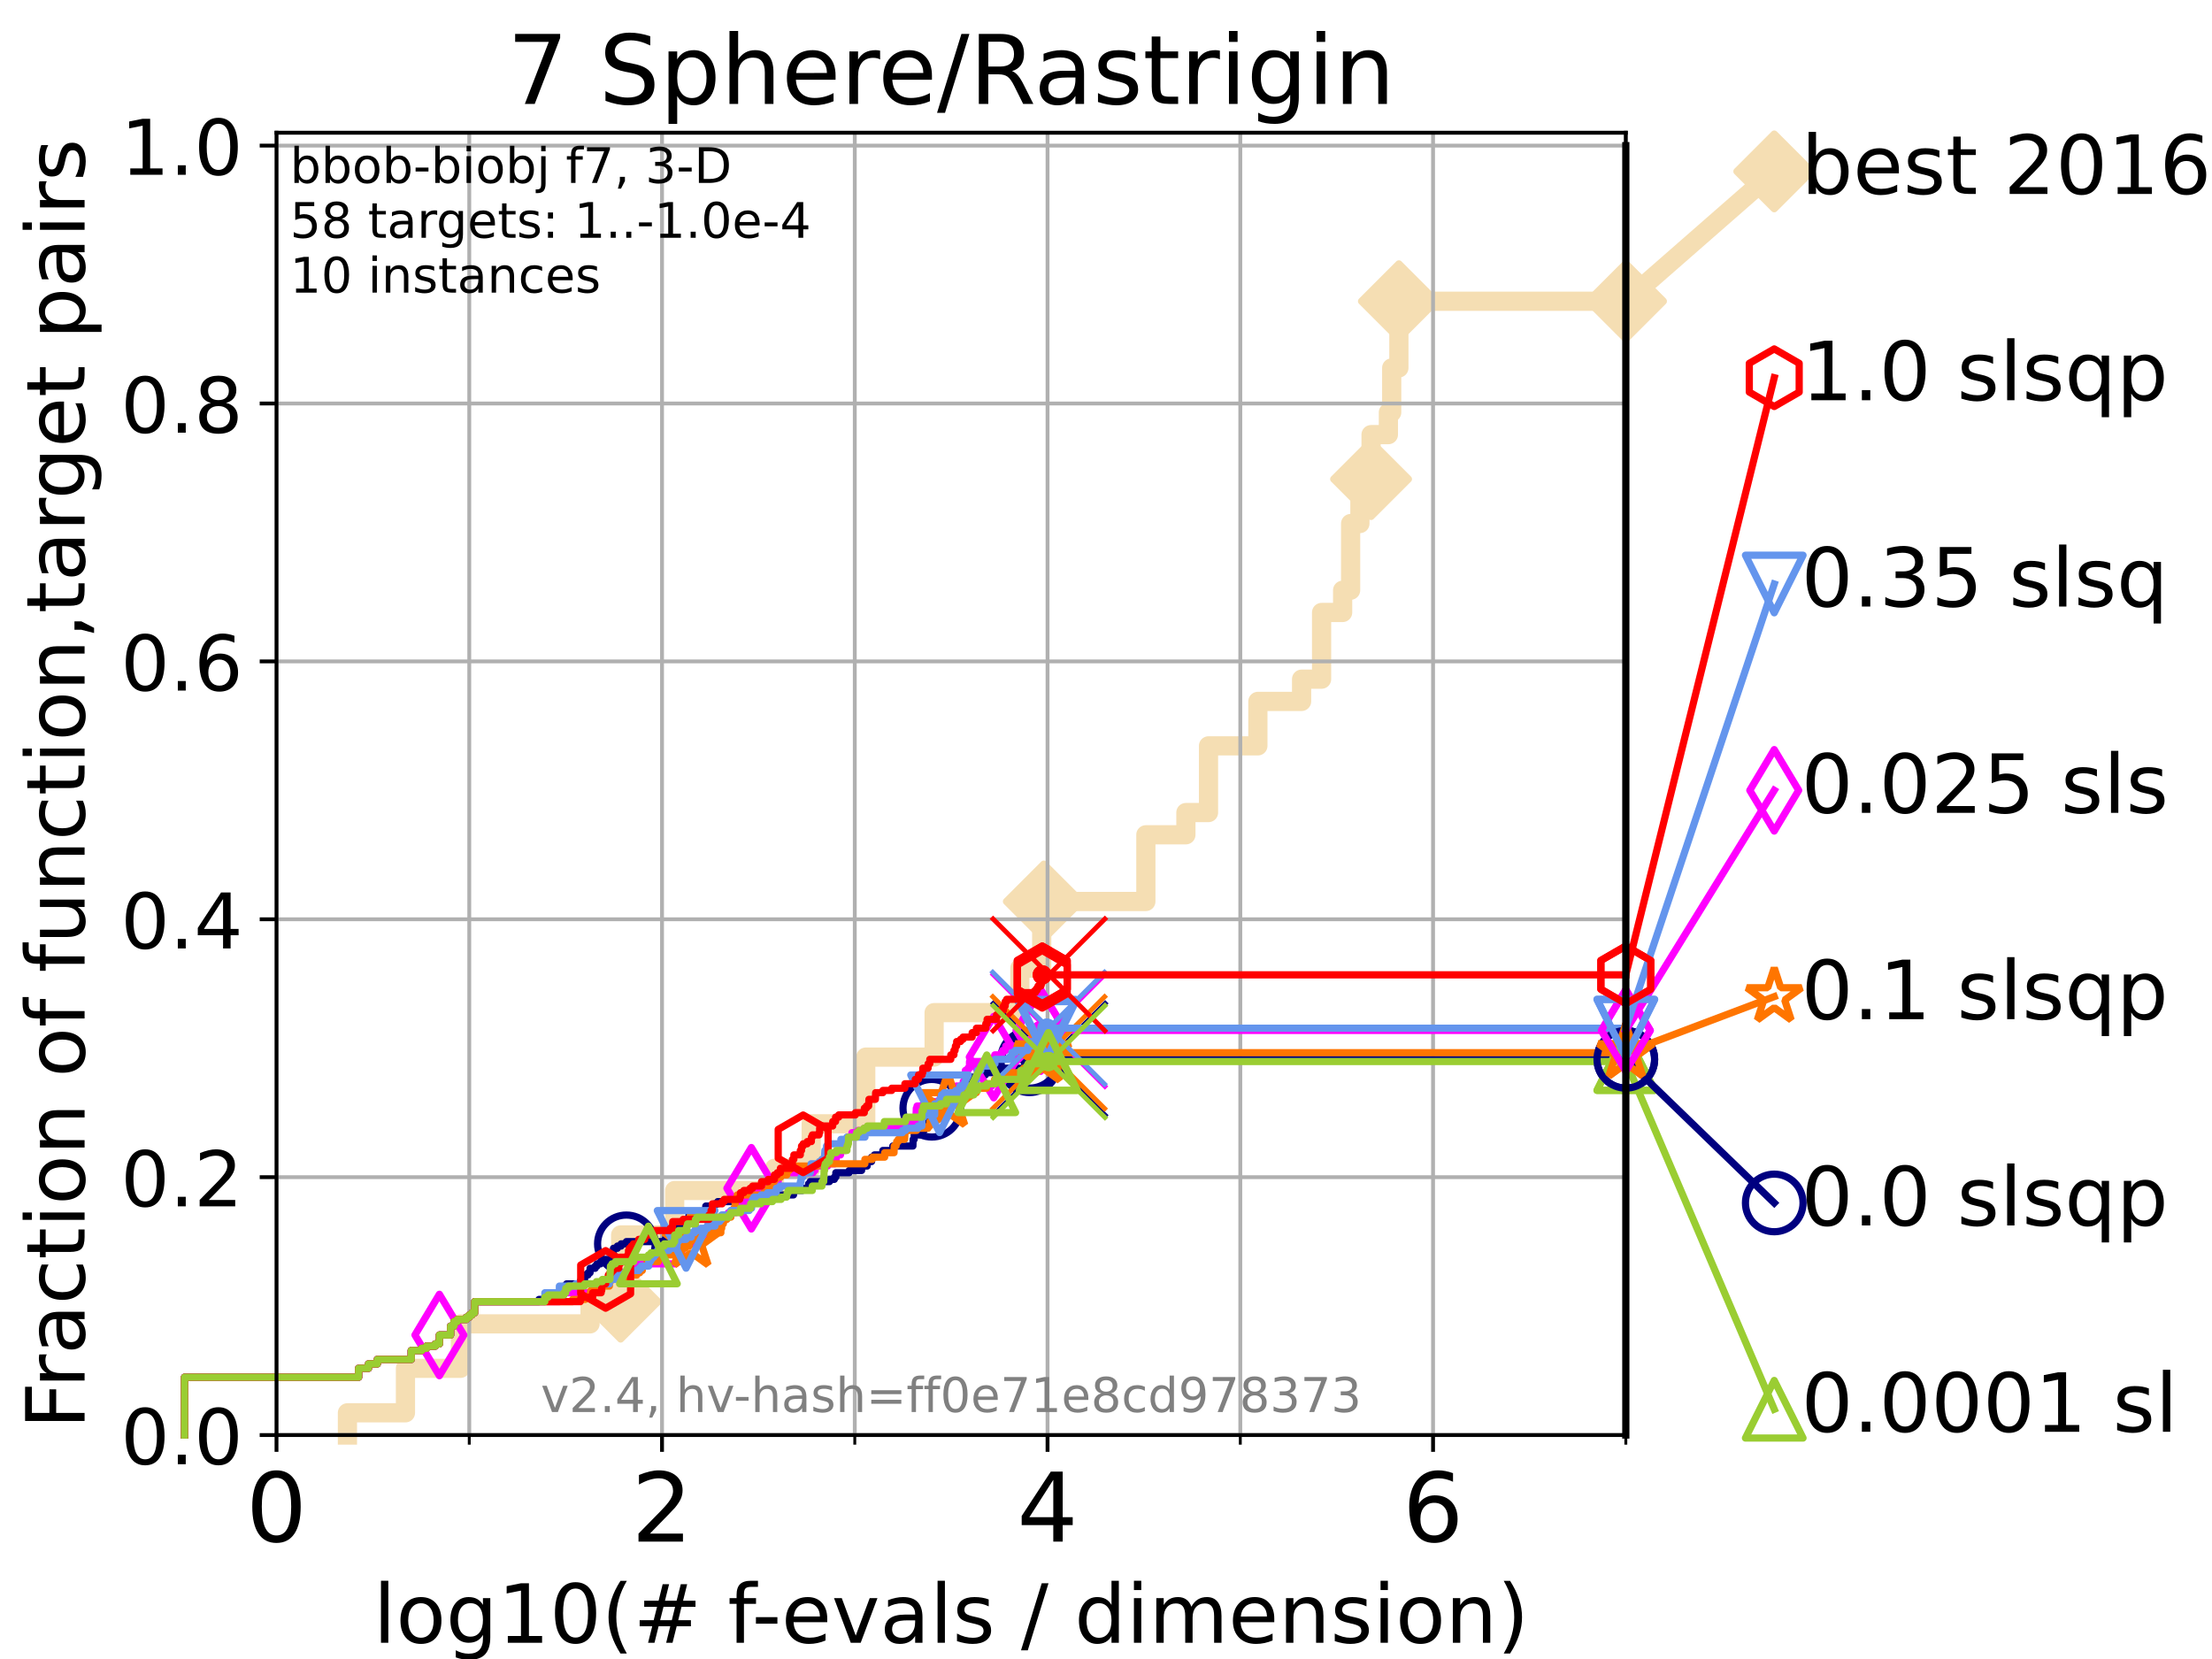 <?xml version="1.0" encoding="utf-8" standalone="no"?>
<!DOCTYPE svg PUBLIC "-//W3C//DTD SVG 1.1//EN"
  "http://www.w3.org/Graphics/SVG/1.1/DTD/svg11.dtd">
<!-- Created with matplotlib (https://matplotlib.org/) -->
<svg height="345.6pt" version="1.1" viewBox="0 0 460.8 345.6" width="460.8pt" xmlns="http://www.w3.org/2000/svg" xmlns:xlink="http://www.w3.org/1999/xlink">
 <defs>
  <style type="text/css">*{stroke-linecap:butt;stroke-linejoin:round;}</style>
 </defs>
 <g id="figure_1">
  <g id="patch_1">
   <path d="M 0 345.6 
L 460.8 345.6 
L 460.8 0 
L 0 0 
z
" style="fill:#ffffff;"/>
  </g>
  <g id="axes_1">
   <g id="patch_2">
    <path d="M 57.6 298.944 
L 338.688 298.944 
L 338.688 27.648 
L 57.6 27.648 
z
" style="fill:#ffffff;"/>
   </g>
   <g id="line2d_1">
    <path d="M 72.376 298.944 
L 72.376 294.313 
L 84.464 294.313 
L 84.464 285.05 
L 95.918 285.05 
L 95.918 275.788 
L 122.92 275.788 
L 122.92 271.157 
L 129.291 271.157 
L 129.291 257.263 
L 140.549 257.263 
L 140.549 248.001 
L 161.345 248.001 
L 161.345 243.37 
L 168.983 243.37 
L 168.983 234.107 
L 180.351 234.107 
L 180.351 220.214 
L 194.593 220.214 
L 194.593 210.951 
L 212.457 210.951 
L 212.457 201.689 
L 217.008 201.689 
L 217.008 192.426 
L 217.444 192.426 
L 217.444 187.795 
L 238.704 187.795 
L 238.704 173.901 
L 247.044 173.901 
L 247.044 169.27 
L 251.755 169.27 
L 251.755 155.377 
L 262.039 155.377 
L 262.039 146.114 
L 271.144 146.114 
L 271.144 141.483 
L 275.31 141.483 
L 275.31 127.589 
L 279.695 127.589 
L 279.695 122.958 
L 281.359 122.958 
L 281.359 109.065 
L 283.294 109.065 
L 283.294 99.802 
L 285.618 99.802 
L 285.618 90.54 
L 289.228 90.54 
L 289.228 85.909 
L 289.916 85.909 
L 289.916 76.646 
L 291.413 76.646 
L 291.413 62.753 
L 338.688 62.753 
" style="fill:none;stroke:#f5deb3;stroke-linecap:square;stroke-width:4;"/>
   </g>
   <g id="line2d_2">
    <defs>
     <path d="M 0 7.778 
L 7.778 0 
L 0 -7.778 
L -7.778 0 
z
" id="m3ba4b0df44" style="stroke:#f5deb3;stroke-linejoin:miter;stroke-width:1.5;"/>
    </defs>
    <g>
     <use style="fill:#f5deb3;stroke:#f5deb3;stroke-linejoin:miter;stroke-width:1.5;" x="129.291" xlink:href="#m3ba4b0df44" y="271.157"/>
     <use style="fill:#f5deb3;stroke:#f5deb3;stroke-linejoin:miter;stroke-width:1.5;" x="217.444" xlink:href="#m3ba4b0df44" y="187.795"/>
     <use style="fill:#f5deb3;stroke:#f5deb3;stroke-linejoin:miter;stroke-width:1.5;" x="285.618" xlink:href="#m3ba4b0df44" y="99.802"/>
     <use style="fill:#f5deb3;stroke:#f5deb3;stroke-linejoin:miter;stroke-width:1.5;" x="291.413" xlink:href="#m3ba4b0df44" y="62.753"/>
     <use style="fill:#f5deb3;stroke:#f5deb3;stroke-linejoin:miter;stroke-width:1.5;" x="338.688" xlink:href="#m3ba4b0df44" y="62.753"/>
    </g>
   </g>
   <g id="line2d_3">
    <path style="fill:none;stroke:#f5deb3;stroke-linecap:square;stroke-width:4;"/>
    <g/>
   </g>
   <g id="line2d_4">
    <path d="M 338.688 62.753 
L 369.608 35.706 
" style="fill:none;stroke:#f5deb3;stroke-linecap:square;stroke-width:4;"/>
    <g>
     <use style="fill:#f5deb3;stroke:#f5deb3;stroke-linejoin:miter;stroke-width:1.5;" x="338.688" xlink:href="#m3ba4b0df44" y="62.753"/>
     <use style="fill:#f5deb3;stroke:#f5deb3;stroke-linejoin:miter;stroke-width:1.5;" x="369.608" xlink:href="#m3ba4b0df44" y="35.706"/>
    </g>
   </g>
   <g id="matplotlib.axis_1">
    <g id="xtick_1">
     <g id="line2d_5">
      <path clip-path="url(#p2cb0ee6674)" d="M 57.6 298.944 
L 57.6 27.648 
" style="fill:none;stroke:#b0b0b0;stroke-linecap:square;stroke-width:0.8;"/>
     </g>
     <g id="line2d_6">
      <defs>
       <path d="M 0 0 
L 0 3.5 
" id="m76110db46a" style="stroke:#000000;stroke-width:0.8;"/>
      </defs>
      <g>
       <use style="stroke:#000000;stroke-width:0.8;" x="57.6" xlink:href="#m76110db46a" y="298.944"/>
      </g>
     </g>
     <g id="text_1">
      <!-- 0 -->
      <g transform="translate(51.237 321.141)scale(0.2 -0.2)">
       <defs>
        <path d="M 31.781 66.406 
Q 24.172 66.406 20.328 58.906 
Q 16.5 51.422 16.5 36.375 
Q 16.5 21.391 20.328 13.891 
Q 24.172 6.391 31.781 6.391 
Q 39.453 6.391 43.281 13.891 
Q 47.125 21.391 47.125 36.375 
Q 47.125 51.422 43.281 58.906 
Q 39.453 66.406 31.781 66.406 
z
M 31.781 74.219 
Q 44.047 74.219 50.516 64.516 
Q 56.984 54.828 56.984 36.375 
Q 56.984 17.969 50.516 8.266 
Q 44.047 -1.422 31.781 -1.422 
Q 19.531 -1.422 13.062 8.266 
Q 6.594 17.969 6.594 36.375 
Q 6.594 54.828 13.062 64.516 
Q 19.531 74.219 31.781 74.219 
z
" id="DejaVuSans-48"/>
       </defs>
       <use xlink:href="#DejaVuSans-48"/>
      </g>
     </g>
    </g>
    <g id="xtick_2">
     <g id="line2d_7">
      <path clip-path="url(#p2cb0ee6674)" d="M 137.911 298.944 
L 137.911 27.648 
" style="fill:none;stroke:#b0b0b0;stroke-linecap:square;stroke-width:0.8;"/>
     </g>
     <g id="line2d_8">
      <g>
       <use style="stroke:#000000;stroke-width:0.8;" x="137.911" xlink:href="#m76110db46a" y="298.944"/>
      </g>
     </g>
     <g id="text_2">
      <!-- 2 -->
      <g transform="translate(131.548 321.141)scale(0.2 -0.2)">
       <defs>
        <path d="M 19.188 8.297 
L 53.609 8.297 
L 53.609 0 
L 7.328 0 
L 7.328 8.297 
Q 12.938 14.109 22.625 23.891 
Q 32.328 33.688 34.812 36.531 
Q 39.547 41.844 41.422 45.531 
Q 43.312 49.219 43.312 52.781 
Q 43.312 58.594 39.234 62.25 
Q 35.156 65.922 28.609 65.922 
Q 23.969 65.922 18.812 64.312 
Q 13.672 62.703 7.812 59.422 
L 7.812 69.391 
Q 13.766 71.781 18.938 73 
Q 24.125 74.219 28.422 74.219 
Q 39.75 74.219 46.484 68.547 
Q 53.219 62.891 53.219 53.422 
Q 53.219 48.922 51.531 44.891 
Q 49.859 40.875 45.406 35.406 
Q 44.188 33.984 37.641 27.219 
Q 31.109 20.453 19.188 8.297 
z
" id="DejaVuSans-50"/>
       </defs>
       <use xlink:href="#DejaVuSans-50"/>
      </g>
     </g>
    </g>
    <g id="xtick_3">
     <g id="line2d_9">
      <path clip-path="url(#p2cb0ee6674)" d="M 218.222 298.944 
L 218.222 27.648 
" style="fill:none;stroke:#b0b0b0;stroke-linecap:square;stroke-width:0.8;"/>
     </g>
     <g id="line2d_10">
      <g>
       <use style="stroke:#000000;stroke-width:0.8;" x="218.222" xlink:href="#m76110db46a" y="298.944"/>
      </g>
     </g>
     <g id="text_3">
      <!-- 4 -->
      <g transform="translate(211.859 321.141)scale(0.2 -0.2)">
       <defs>
        <path d="M 37.797 64.312 
L 12.891 25.391 
L 37.797 25.391 
z
M 35.203 72.906 
L 47.609 72.906 
L 47.609 25.391 
L 58.016 25.391 
L 58.016 17.188 
L 47.609 17.188 
L 47.609 0 
L 37.797 0 
L 37.797 17.188 
L 4.891 17.188 
L 4.891 26.703 
z
" id="DejaVuSans-52"/>
       </defs>
       <use xlink:href="#DejaVuSans-52"/>
      </g>
     </g>
    </g>
    <g id="xtick_4">
     <g id="line2d_11">
      <path clip-path="url(#p2cb0ee6674)" d="M 298.533 298.944 
L 298.533 27.648 
" style="fill:none;stroke:#b0b0b0;stroke-linecap:square;stroke-width:0.8;"/>
     </g>
     <g id="line2d_12">
      <g>
       <use style="stroke:#000000;stroke-width:0.8;" x="298.533" xlink:href="#m76110db46a" y="298.944"/>
      </g>
     </g>
     <g id="text_4">
      <!-- 6 -->
      <g transform="translate(292.17 321.141)scale(0.2 -0.2)">
       <defs>
        <path d="M 33.016 40.375 
Q 26.375 40.375 22.484 35.828 
Q 18.609 31.297 18.609 23.391 
Q 18.609 15.531 22.484 10.953 
Q 26.375 6.391 33.016 6.391 
Q 39.656 6.391 43.531 10.953 
Q 47.406 15.531 47.406 23.391 
Q 47.406 31.297 43.531 35.828 
Q 39.656 40.375 33.016 40.375 
z
M 52.594 71.297 
L 52.594 62.312 
Q 48.875 64.062 45.094 64.984 
Q 41.312 65.922 37.594 65.922 
Q 27.828 65.922 22.672 59.328 
Q 17.531 52.734 16.797 39.406 
Q 19.672 43.656 24.016 45.922 
Q 28.375 48.188 33.594 48.188 
Q 44.578 48.188 50.953 41.516 
Q 57.328 34.859 57.328 23.391 
Q 57.328 12.156 50.688 5.359 
Q 44.047 -1.422 33.016 -1.422 
Q 20.359 -1.422 13.672 8.266 
Q 6.984 17.969 6.984 36.375 
Q 6.984 53.656 15.188 63.938 
Q 23.391 74.219 37.203 74.219 
Q 40.922 74.219 44.703 73.484 
Q 48.484 72.75 52.594 71.297 
z
" id="DejaVuSans-54"/>
       </defs>
       <use xlink:href="#DejaVuSans-54"/>
      </g>
     </g>
    </g>
    <g id="xtick_5">
     <g id="line2d_13">
      <path clip-path="url(#p2cb0ee6674)" d="M 97.755 298.944 
L 97.755 27.648 
" style="fill:none;stroke:#b0b0b0;stroke-linecap:square;stroke-width:0.8;"/>
     </g>
     <g id="line2d_14">
      <defs>
       <path d="M 0 0 
L 0 2 
" id="ma5c2344b9a" style="stroke:#000000;stroke-width:0.6;"/>
      </defs>
      <g>
       <use style="stroke:#000000;stroke-width:0.6;" x="97.755" xlink:href="#ma5c2344b9a" y="298.944"/>
      </g>
     </g>
    </g>
    <g id="xtick_6">
     <g id="line2d_15">
      <path clip-path="url(#p2cb0ee6674)" d="M 178.066 298.944 
L 178.066 27.648 
" style="fill:none;stroke:#b0b0b0;stroke-linecap:square;stroke-width:0.8;"/>
     </g>
     <g id="line2d_16">
      <g>
       <use style="stroke:#000000;stroke-width:0.6;" x="178.066" xlink:href="#ma5c2344b9a" y="298.944"/>
      </g>
     </g>
    </g>
    <g id="xtick_7">
     <g id="line2d_17">
      <path clip-path="url(#p2cb0ee6674)" d="M 258.377 298.944 
L 258.377 27.648 
" style="fill:none;stroke:#b0b0b0;stroke-linecap:square;stroke-width:0.8;"/>
     </g>
     <g id="line2d_18">
      <g>
       <use style="stroke:#000000;stroke-width:0.6;" x="258.377" xlink:href="#ma5c2344b9a" y="298.944"/>
      </g>
     </g>
    </g>
    <g id="xtick_8">
     <g id="line2d_19">
      <path clip-path="url(#p2cb0ee6674)" d="M 338.688 298.944 
L 338.688 27.648 
" style="fill:none;stroke:#b0b0b0;stroke-linecap:square;stroke-width:0.8;"/>
     </g>
     <g id="line2d_20">
      <g>
       <use style="stroke:#000000;stroke-width:0.6;" x="338.688" xlink:href="#ma5c2344b9a" y="298.944"/>
      </g>
     </g>
    </g>
    <g id="text_5">
     <!-- log10(# f-evals / dimension) -->
     <g transform="translate(77.764 342.218)scale(0.17 -0.17)">
      <defs>
       <path d="M 9.422 75.984 
L 18.406 75.984 
L 18.406 0 
L 9.422 0 
z
" id="DejaVuSans-108"/>
       <path d="M 30.609 48.391 
Q 23.391 48.391 19.188 42.75 
Q 14.984 37.109 14.984 27.297 
Q 14.984 17.484 19.156 11.844 
Q 23.344 6.203 30.609 6.203 
Q 37.797 6.203 41.984 11.859 
Q 46.188 17.531 46.188 27.297 
Q 46.188 37.016 41.984 42.703 
Q 37.797 48.391 30.609 48.391 
z
M 30.609 56 
Q 42.328 56 49.016 48.375 
Q 55.719 40.766 55.719 27.297 
Q 55.719 13.875 49.016 6.219 
Q 42.328 -1.422 30.609 -1.422 
Q 18.844 -1.422 12.172 6.219 
Q 5.516 13.875 5.516 27.297 
Q 5.516 40.766 12.172 48.375 
Q 18.844 56 30.609 56 
z
" id="DejaVuSans-111"/>
       <path d="M 45.406 27.984 
Q 45.406 37.75 41.375 43.109 
Q 37.359 48.484 30.078 48.484 
Q 22.859 48.484 18.828 43.109 
Q 14.797 37.75 14.797 27.984 
Q 14.797 18.266 18.828 12.891 
Q 22.859 7.516 30.078 7.516 
Q 37.359 7.516 41.375 12.891 
Q 45.406 18.266 45.406 27.984 
z
M 54.391 6.781 
Q 54.391 -7.172 48.188 -13.984 
Q 42 -20.797 29.203 -20.797 
Q 24.469 -20.797 20.266 -20.094 
Q 16.062 -19.391 12.109 -17.922 
L 12.109 -9.188 
Q 16.062 -11.328 19.922 -12.344 
Q 23.781 -13.375 27.781 -13.375 
Q 36.625 -13.375 41.016 -8.766 
Q 45.406 -4.156 45.406 5.172 
L 45.406 9.625 
Q 42.625 4.781 38.281 2.391 
Q 33.938 0 27.875 0 
Q 17.828 0 11.672 7.656 
Q 5.516 15.328 5.516 27.984 
Q 5.516 40.672 11.672 48.328 
Q 17.828 56 27.875 56 
Q 33.938 56 38.281 53.609 
Q 42.625 51.219 45.406 46.391 
L 45.406 54.688 
L 54.391 54.688 
z
" id="DejaVuSans-103"/>
       <path d="M 12.406 8.297 
L 28.516 8.297 
L 28.516 63.922 
L 10.984 60.406 
L 10.984 69.391 
L 28.422 72.906 
L 38.281 72.906 
L 38.281 8.297 
L 54.391 8.297 
L 54.391 0 
L 12.406 0 
z
" id="DejaVuSans-49"/>
       <path d="M 31 75.875 
Q 24.469 64.656 21.281 53.656 
Q 18.109 42.672 18.109 31.391 
Q 18.109 20.125 21.312 9.062 
Q 24.516 -2 31 -13.188 
L 23.188 -13.188 
Q 15.875 -1.703 12.234 9.375 
Q 8.594 20.453 8.594 31.391 
Q 8.594 42.281 12.203 53.312 
Q 15.828 64.359 23.188 75.875 
z
" id="DejaVuSans-40"/>
       <path d="M 51.125 44 
L 36.922 44 
L 32.812 27.688 
L 47.125 27.688 
z
M 43.797 71.781 
L 38.719 51.516 
L 52.984 51.516 
L 58.109 71.781 
L 65.922 71.781 
L 60.891 51.516 
L 76.125 51.516 
L 76.125 44 
L 58.984 44 
L 54.984 27.688 
L 70.516 27.688 
L 70.516 20.219 
L 53.078 20.219 
L 48 0 
L 40.188 0 
L 45.219 20.219 
L 30.906 20.219 
L 25.875 0 
L 18.016 0 
L 23.094 20.219 
L 7.719 20.219 
L 7.719 27.688 
L 24.906 27.688 
L 29 44 
L 13.281 44 
L 13.281 51.516 
L 30.906 51.516 
L 35.891 71.781 
z
" id="DejaVuSans-35"/>
       <path id="DejaVuSans-32"/>
       <path d="M 37.109 75.984 
L 37.109 68.5 
L 28.516 68.5 
Q 23.688 68.5 21.797 66.547 
Q 19.922 64.594 19.922 59.516 
L 19.922 54.688 
L 34.719 54.688 
L 34.719 47.703 
L 19.922 47.703 
L 19.922 0 
L 10.891 0 
L 10.891 47.703 
L 2.297 47.703 
L 2.297 54.688 
L 10.891 54.688 
L 10.891 58.5 
Q 10.891 67.625 15.141 71.797 
Q 19.391 75.984 28.609 75.984 
z
" id="DejaVuSans-102"/>
       <path d="M 4.891 31.391 
L 31.203 31.391 
L 31.203 23.391 
L 4.891 23.391 
z
" id="DejaVuSans-45"/>
       <path d="M 56.203 29.594 
L 56.203 25.203 
L 14.891 25.203 
Q 15.484 15.922 20.484 11.062 
Q 25.484 6.203 34.422 6.203 
Q 39.594 6.203 44.453 7.469 
Q 49.312 8.734 54.109 11.281 
L 54.109 2.781 
Q 49.266 0.734 44.188 -0.344 
Q 39.109 -1.422 33.891 -1.422 
Q 20.797 -1.422 13.156 6.188 
Q 5.516 13.812 5.516 26.812 
Q 5.516 40.234 12.766 48.109 
Q 20.016 56 32.328 56 
Q 43.359 56 49.781 48.891 
Q 56.203 41.797 56.203 29.594 
z
M 47.219 32.234 
Q 47.125 39.594 43.094 43.984 
Q 39.062 48.391 32.422 48.391 
Q 24.906 48.391 20.391 44.141 
Q 15.875 39.891 15.188 32.172 
z
" id="DejaVuSans-101"/>
       <path d="M 2.984 54.688 
L 12.5 54.688 
L 29.594 8.797 
L 46.688 54.688 
L 56.203 54.688 
L 35.688 0 
L 23.484 0 
z
" id="DejaVuSans-118"/>
       <path d="M 34.281 27.484 
Q 23.391 27.484 19.188 25 
Q 14.984 22.516 14.984 16.5 
Q 14.984 11.719 18.141 8.906 
Q 21.297 6.109 26.703 6.109 
Q 34.188 6.109 38.703 11.406 
Q 43.219 16.703 43.219 25.484 
L 43.219 27.484 
z
M 52.203 31.203 
L 52.203 0 
L 43.219 0 
L 43.219 8.297 
Q 40.141 3.328 35.547 0.953 
Q 30.953 -1.422 24.312 -1.422 
Q 15.922 -1.422 10.953 3.297 
Q 6 8.016 6 15.922 
Q 6 25.141 12.172 29.828 
Q 18.359 34.516 30.609 34.516 
L 43.219 34.516 
L 43.219 35.406 
Q 43.219 41.609 39.141 45 
Q 35.062 48.391 27.688 48.391 
Q 23 48.391 18.547 47.266 
Q 14.109 46.141 10.016 43.891 
L 10.016 52.203 
Q 14.938 54.109 19.578 55.047 
Q 24.219 56 28.609 56 
Q 40.484 56 46.344 49.844 
Q 52.203 43.703 52.203 31.203 
z
" id="DejaVuSans-97"/>
       <path d="M 44.281 53.078 
L 44.281 44.578 
Q 40.484 46.531 36.375 47.5 
Q 32.281 48.484 27.875 48.484 
Q 21.188 48.484 17.844 46.438 
Q 14.5 44.391 14.5 40.281 
Q 14.5 37.156 16.891 35.375 
Q 19.281 33.594 26.516 31.984 
L 29.594 31.297 
Q 39.156 29.25 43.188 25.516 
Q 47.219 21.781 47.219 15.094 
Q 47.219 7.469 41.188 3.016 
Q 35.156 -1.422 24.609 -1.422 
Q 20.219 -1.422 15.453 -0.562 
Q 10.688 0.297 5.422 2 
L 5.422 11.281 
Q 10.406 8.688 15.234 7.391 
Q 20.062 6.109 24.812 6.109 
Q 31.156 6.109 34.562 8.281 
Q 37.984 10.453 37.984 14.406 
Q 37.984 18.062 35.516 20.016 
Q 33.062 21.969 24.703 23.781 
L 21.578 24.516 
Q 13.234 26.266 9.516 29.906 
Q 5.812 33.547 5.812 39.891 
Q 5.812 47.609 11.281 51.797 
Q 16.75 56 26.812 56 
Q 31.781 56 36.172 55.266 
Q 40.578 54.547 44.281 53.078 
z
" id="DejaVuSans-115"/>
       <path d="M 25.391 72.906 
L 33.688 72.906 
L 8.297 -9.281 
L 0 -9.281 
z
" id="DejaVuSans-47"/>
       <path d="M 45.406 46.391 
L 45.406 75.984 
L 54.391 75.984 
L 54.391 0 
L 45.406 0 
L 45.406 8.203 
Q 42.578 3.328 38.25 0.953 
Q 33.938 -1.422 27.875 -1.422 
Q 17.969 -1.422 11.734 6.484 
Q 5.516 14.406 5.516 27.297 
Q 5.516 40.188 11.734 48.094 
Q 17.969 56 27.875 56 
Q 33.938 56 38.25 53.625 
Q 42.578 51.266 45.406 46.391 
z
M 14.797 27.297 
Q 14.797 17.391 18.875 11.75 
Q 22.953 6.109 30.078 6.109 
Q 37.203 6.109 41.297 11.75 
Q 45.406 17.391 45.406 27.297 
Q 45.406 37.203 41.297 42.844 
Q 37.203 48.484 30.078 48.484 
Q 22.953 48.484 18.875 42.844 
Q 14.797 37.203 14.797 27.297 
z
" id="DejaVuSans-100"/>
       <path d="M 9.422 54.688 
L 18.406 54.688 
L 18.406 0 
L 9.422 0 
z
M 9.422 75.984 
L 18.406 75.984 
L 18.406 64.594 
L 9.422 64.594 
z
" id="DejaVuSans-105"/>
       <path d="M 52 44.188 
Q 55.375 50.25 60.062 53.125 
Q 64.75 56 71.094 56 
Q 79.641 56 84.281 50.016 
Q 88.922 44.047 88.922 33.016 
L 88.922 0 
L 79.891 0 
L 79.891 32.719 
Q 79.891 40.578 77.094 44.375 
Q 74.312 48.188 68.609 48.188 
Q 61.625 48.188 57.562 43.547 
Q 53.516 38.922 53.516 30.906 
L 53.516 0 
L 44.484 0 
L 44.484 32.719 
Q 44.484 40.625 41.703 44.406 
Q 38.922 48.188 33.109 48.188 
Q 26.219 48.188 22.156 43.531 
Q 18.109 38.875 18.109 30.906 
L 18.109 0 
L 9.078 0 
L 9.078 54.688 
L 18.109 54.688 
L 18.109 46.188 
Q 21.188 51.219 25.484 53.609 
Q 29.781 56 35.688 56 
Q 41.656 56 45.828 52.969 
Q 50 49.953 52 44.188 
z
" id="DejaVuSans-109"/>
       <path d="M 54.891 33.016 
L 54.891 0 
L 45.906 0 
L 45.906 32.719 
Q 45.906 40.484 42.875 44.328 
Q 39.844 48.188 33.797 48.188 
Q 26.516 48.188 22.312 43.547 
Q 18.109 38.922 18.109 30.906 
L 18.109 0 
L 9.078 0 
L 9.078 54.688 
L 18.109 54.688 
L 18.109 46.188 
Q 21.344 51.125 25.703 53.562 
Q 30.078 56 35.797 56 
Q 45.219 56 50.047 50.172 
Q 54.891 44.344 54.891 33.016 
z
" id="DejaVuSans-110"/>
       <path d="M 8.016 75.875 
L 15.828 75.875 
Q 23.141 64.359 26.781 53.312 
Q 30.422 42.281 30.422 31.391 
Q 30.422 20.453 26.781 9.375 
Q 23.141 -1.703 15.828 -13.188 
L 8.016 -13.188 
Q 14.5 -2 17.703 9.062 
Q 20.906 20.125 20.906 31.391 
Q 20.906 42.672 17.703 53.656 
Q 14.5 64.656 8.016 75.875 
z
" id="DejaVuSans-41"/>
      </defs>
      <use xlink:href="#DejaVuSans-108"/>
      <use x="27.783" xlink:href="#DejaVuSans-111"/>
      <use x="88.965" xlink:href="#DejaVuSans-103"/>
      <use x="152.441" xlink:href="#DejaVuSans-49"/>
      <use x="216.064" xlink:href="#DejaVuSans-48"/>
      <use x="279.688" xlink:href="#DejaVuSans-40"/>
      <use x="318.701" xlink:href="#DejaVuSans-35"/>
      <use x="402.49" xlink:href="#DejaVuSans-32"/>
      <use x="434.277" xlink:href="#DejaVuSans-102"/>
      <use x="463.982" xlink:href="#DejaVuSans-45"/>
      <use x="500.066" xlink:href="#DejaVuSans-101"/>
      <use x="561.59" xlink:href="#DejaVuSans-118"/>
      <use x="620.77" xlink:href="#DejaVuSans-97"/>
      <use x="682.049" xlink:href="#DejaVuSans-108"/>
      <use x="709.832" xlink:href="#DejaVuSans-115"/>
      <use x="761.932" xlink:href="#DejaVuSans-32"/>
      <use x="793.719" xlink:href="#DejaVuSans-47"/>
      <use x="827.41" xlink:href="#DejaVuSans-32"/>
      <use x="859.197" xlink:href="#DejaVuSans-100"/>
      <use x="922.674" xlink:href="#DejaVuSans-105"/>
      <use x="950.457" xlink:href="#DejaVuSans-109"/>
      <use x="1047.869" xlink:href="#DejaVuSans-101"/>
      <use x="1109.393" xlink:href="#DejaVuSans-110"/>
      <use x="1172.771" xlink:href="#DejaVuSans-115"/>
      <use x="1224.871" xlink:href="#DejaVuSans-105"/>
      <use x="1252.654" xlink:href="#DejaVuSans-111"/>
      <use x="1313.836" xlink:href="#DejaVuSans-110"/>
      <use x="1377.215" xlink:href="#DejaVuSans-41"/>
     </g>
    </g>
   </g>
   <g id="matplotlib.axis_2">
    <g id="ytick_1">
     <g id="line2d_21">
      <path clip-path="url(#p2cb0ee6674)" d="M 57.6 298.944 
L 338.688 298.944 
" style="fill:none;stroke:#b0b0b0;stroke-linecap:square;stroke-width:0.8;"/>
     </g>
     <g id="line2d_22">
      <defs>
       <path d="M 0 0 
L -3.5 0 
" id="m38be8ec1d2" style="stroke:#000000;stroke-width:0.8;"/>
      </defs>
      <g>
       <use style="stroke:#000000;stroke-width:0.8;" x="57.6" xlink:href="#m38be8ec1d2" y="298.944"/>
      </g>
     </g>
     <g id="text_6">
      <!-- 0.0 -->
      <g transform="translate(25.155 305.023)scale(0.16 -0.16)">
       <defs>
        <path d="M 10.688 12.406 
L 21 12.406 
L 21 0 
L 10.688 0 
z
" id="DejaVuSans-46"/>
       </defs>
       <use xlink:href="#DejaVuSans-48"/>
       <use x="63.623" xlink:href="#DejaVuSans-46"/>
       <use x="95.41" xlink:href="#DejaVuSans-48"/>
      </g>
     </g>
    </g>
    <g id="ytick_2">
     <g id="line2d_23">
      <path clip-path="url(#p2cb0ee6674)" d="M 57.6 245.222 
L 338.688 245.222 
" style="fill:none;stroke:#b0b0b0;stroke-linecap:square;stroke-width:0.8;"/>
     </g>
     <g id="line2d_24">
      <g>
       <use style="stroke:#000000;stroke-width:0.8;" x="57.6" xlink:href="#m38be8ec1d2" y="245.222"/>
      </g>
     </g>
     <g id="text_7">
      <!-- 0.2 -->
      <g transform="translate(25.155 251.301)scale(0.16 -0.16)">
       <use xlink:href="#DejaVuSans-48"/>
       <use x="63.623" xlink:href="#DejaVuSans-46"/>
       <use x="95.41" xlink:href="#DejaVuSans-50"/>
      </g>
     </g>
    </g>
    <g id="ytick_3">
     <g id="line2d_25">
      <path clip-path="url(#p2cb0ee6674)" d="M 57.6 191.5 
L 338.688 191.5 
" style="fill:none;stroke:#b0b0b0;stroke-linecap:square;stroke-width:0.8;"/>
     </g>
     <g id="line2d_26">
      <g>
       <use style="stroke:#000000;stroke-width:0.8;" x="57.6" xlink:href="#m38be8ec1d2" y="191.5"/>
      </g>
     </g>
     <g id="text_8">
      <!-- 0.4 -->
      <g transform="translate(25.155 197.579)scale(0.16 -0.16)">
       <use xlink:href="#DejaVuSans-48"/>
       <use x="63.623" xlink:href="#DejaVuSans-46"/>
       <use x="95.41" xlink:href="#DejaVuSans-52"/>
      </g>
     </g>
    </g>
    <g id="ytick_4">
     <g id="line2d_27">
      <path clip-path="url(#p2cb0ee6674)" d="M 57.6 137.778 
L 338.688 137.778 
" style="fill:none;stroke:#b0b0b0;stroke-linecap:square;stroke-width:0.8;"/>
     </g>
     <g id="line2d_28">
      <g>
       <use style="stroke:#000000;stroke-width:0.8;" x="57.6" xlink:href="#m38be8ec1d2" y="137.778"/>
      </g>
     </g>
     <g id="text_9">
      <!-- 0.6 -->
      <g transform="translate(25.155 143.857)scale(0.16 -0.16)">
       <use xlink:href="#DejaVuSans-48"/>
       <use x="63.623" xlink:href="#DejaVuSans-46"/>
       <use x="95.41" xlink:href="#DejaVuSans-54"/>
      </g>
     </g>
    </g>
    <g id="ytick_5">
     <g id="line2d_29">
      <path clip-path="url(#p2cb0ee6674)" d="M 57.6 84.056 
L 338.688 84.056 
" style="fill:none;stroke:#b0b0b0;stroke-linecap:square;stroke-width:0.8;"/>
     </g>
     <g id="line2d_30">
      <g>
       <use style="stroke:#000000;stroke-width:0.8;" x="57.6" xlink:href="#m38be8ec1d2" y="84.056"/>
      </g>
     </g>
     <g id="text_10">
      <!-- 0.8 -->
      <g transform="translate(25.155 90.135)scale(0.16 -0.16)">
       <defs>
        <path d="M 31.781 34.625 
Q 24.75 34.625 20.719 30.859 
Q 16.703 27.094 16.703 20.516 
Q 16.703 13.922 20.719 10.156 
Q 24.75 6.391 31.781 6.391 
Q 38.812 6.391 42.859 10.172 
Q 46.922 13.969 46.922 20.516 
Q 46.922 27.094 42.891 30.859 
Q 38.875 34.625 31.781 34.625 
z
M 21.922 38.812 
Q 15.578 40.375 12.031 44.719 
Q 8.5 49.078 8.5 55.328 
Q 8.5 64.062 14.719 69.141 
Q 20.953 74.219 31.781 74.219 
Q 42.672 74.219 48.875 69.141 
Q 55.078 64.062 55.078 55.328 
Q 55.078 49.078 51.531 44.719 
Q 48 40.375 41.703 38.812 
Q 48.828 37.156 52.797 32.312 
Q 56.781 27.484 56.781 20.516 
Q 56.781 9.906 50.312 4.234 
Q 43.844 -1.422 31.781 -1.422 
Q 19.734 -1.422 13.25 4.234 
Q 6.781 9.906 6.781 20.516 
Q 6.781 27.484 10.781 32.312 
Q 14.797 37.156 21.922 38.812 
z
M 18.312 54.391 
Q 18.312 48.734 21.844 45.562 
Q 25.391 42.391 31.781 42.391 
Q 38.141 42.391 41.719 45.562 
Q 45.312 48.734 45.312 54.391 
Q 45.312 60.062 41.719 63.234 
Q 38.141 66.406 31.781 66.406 
Q 25.391 66.406 21.844 63.234 
Q 18.312 60.062 18.312 54.391 
z
" id="DejaVuSans-56"/>
       </defs>
       <use xlink:href="#DejaVuSans-48"/>
       <use x="63.623" xlink:href="#DejaVuSans-46"/>
       <use x="95.41" xlink:href="#DejaVuSans-56"/>
      </g>
     </g>
    </g>
    <g id="ytick_6">
     <g id="line2d_31">
      <path clip-path="url(#p2cb0ee6674)" d="M 57.6 30.334 
L 338.688 30.334 
" style="fill:none;stroke:#b0b0b0;stroke-linecap:square;stroke-width:0.8;"/>
     </g>
     <g id="line2d_32">
      <g>
       <use style="stroke:#000000;stroke-width:0.8;" x="57.6" xlink:href="#m38be8ec1d2" y="30.334"/>
      </g>
     </g>
     <g id="text_11">
      <!-- 1.0 -->
      <g transform="translate(25.155 36.413)scale(0.16 -0.16)">
       <use xlink:href="#DejaVuSans-49"/>
       <use x="63.623" xlink:href="#DejaVuSans-46"/>
       <use x="95.41" xlink:href="#DejaVuSans-48"/>
      </g>
     </g>
    </g>
    <g id="text_12">
     <!-- Fraction of function,target pairs -->
     <g transform="translate(17.62 297.681)rotate(-90)scale(0.17 -0.17)">
      <defs>
       <path d="M 9.812 72.906 
L 51.703 72.906 
L 51.703 64.594 
L 19.672 64.594 
L 19.672 43.109 
L 48.578 43.109 
L 48.578 34.812 
L 19.672 34.812 
L 19.672 0 
L 9.812 0 
z
" id="DejaVuSans-70"/>
       <path d="M 41.109 46.297 
Q 39.594 47.172 37.812 47.578 
Q 36.031 48 33.891 48 
Q 26.266 48 22.188 43.047 
Q 18.109 38.094 18.109 28.812 
L 18.109 0 
L 9.078 0 
L 9.078 54.688 
L 18.109 54.688 
L 18.109 46.188 
Q 20.953 51.172 25.484 53.578 
Q 30.031 56 36.531 56 
Q 37.453 56 38.578 55.875 
Q 39.703 55.766 41.062 55.516 
z
" id="DejaVuSans-114"/>
       <path d="M 48.781 52.594 
L 48.781 44.188 
Q 44.969 46.297 41.141 47.344 
Q 37.312 48.391 33.406 48.391 
Q 24.656 48.391 19.812 42.844 
Q 14.984 37.312 14.984 27.297 
Q 14.984 17.281 19.812 11.734 
Q 24.656 6.203 33.406 6.203 
Q 37.312 6.203 41.141 7.25 
Q 44.969 8.297 48.781 10.406 
L 48.781 2.094 
Q 45.016 0.344 40.984 -0.531 
Q 36.969 -1.422 32.422 -1.422 
Q 20.062 -1.422 12.781 6.344 
Q 5.516 14.109 5.516 27.297 
Q 5.516 40.672 12.859 48.328 
Q 20.219 56 33.016 56 
Q 37.156 56 41.109 55.141 
Q 45.062 54.297 48.781 52.594 
z
" id="DejaVuSans-99"/>
       <path d="M 18.312 70.219 
L 18.312 54.688 
L 36.812 54.688 
L 36.812 47.703 
L 18.312 47.703 
L 18.312 18.016 
Q 18.312 11.328 20.141 9.422 
Q 21.969 7.516 27.594 7.516 
L 36.812 7.516 
L 36.812 0 
L 27.594 0 
Q 17.188 0 13.234 3.875 
Q 9.281 7.766 9.281 18.016 
L 9.281 47.703 
L 2.688 47.703 
L 2.688 54.688 
L 9.281 54.688 
L 9.281 70.219 
z
" id="DejaVuSans-116"/>
       <path d="M 8.5 21.578 
L 8.5 54.688 
L 17.484 54.688 
L 17.484 21.922 
Q 17.484 14.156 20.5 10.266 
Q 23.531 6.391 29.594 6.391 
Q 36.859 6.391 41.078 11.031 
Q 45.312 15.672 45.312 23.688 
L 45.312 54.688 
L 54.297 54.688 
L 54.297 0 
L 45.312 0 
L 45.312 8.406 
Q 42.047 3.422 37.719 1 
Q 33.406 -1.422 27.688 -1.422 
Q 18.266 -1.422 13.375 4.438 
Q 8.5 10.297 8.5 21.578 
z
M 31.109 56 
z
" id="DejaVuSans-117"/>
       <path d="M 11.719 12.406 
L 22.016 12.406 
L 22.016 4 
L 14.016 -11.625 
L 7.719 -11.625 
L 11.719 4 
z
" id="DejaVuSans-44"/>
       <path d="M 18.109 8.203 
L 18.109 -20.797 
L 9.078 -20.797 
L 9.078 54.688 
L 18.109 54.688 
L 18.109 46.391 
Q 20.953 51.266 25.266 53.625 
Q 29.594 56 35.594 56 
Q 45.562 56 51.781 48.094 
Q 58.016 40.188 58.016 27.297 
Q 58.016 14.406 51.781 6.484 
Q 45.562 -1.422 35.594 -1.422 
Q 29.594 -1.422 25.266 0.953 
Q 20.953 3.328 18.109 8.203 
z
M 48.688 27.297 
Q 48.688 37.203 44.609 42.844 
Q 40.531 48.484 33.406 48.484 
Q 26.266 48.484 22.188 42.844 
Q 18.109 37.203 18.109 27.297 
Q 18.109 17.391 22.188 11.75 
Q 26.266 6.109 33.406 6.109 
Q 40.531 6.109 44.609 11.75 
Q 48.688 17.391 48.688 27.297 
z
" id="DejaVuSans-112"/>
      </defs>
      <use xlink:href="#DejaVuSans-70"/>
      <use x="50.27" xlink:href="#DejaVuSans-114"/>
      <use x="91.383" xlink:href="#DejaVuSans-97"/>
      <use x="152.662" xlink:href="#DejaVuSans-99"/>
      <use x="207.643" xlink:href="#DejaVuSans-116"/>
      <use x="246.852" xlink:href="#DejaVuSans-105"/>
      <use x="274.635" xlink:href="#DejaVuSans-111"/>
      <use x="335.816" xlink:href="#DejaVuSans-110"/>
      <use x="399.195" xlink:href="#DejaVuSans-32"/>
      <use x="430.982" xlink:href="#DejaVuSans-111"/>
      <use x="492.164" xlink:href="#DejaVuSans-102"/>
      <use x="527.369" xlink:href="#DejaVuSans-32"/>
      <use x="559.156" xlink:href="#DejaVuSans-102"/>
      <use x="594.361" xlink:href="#DejaVuSans-117"/>
      <use x="657.74" xlink:href="#DejaVuSans-110"/>
      <use x="721.119" xlink:href="#DejaVuSans-99"/>
      <use x="776.1" xlink:href="#DejaVuSans-116"/>
      <use x="815.309" xlink:href="#DejaVuSans-105"/>
      <use x="843.092" xlink:href="#DejaVuSans-111"/>
      <use x="904.273" xlink:href="#DejaVuSans-110"/>
      <use x="967.652" xlink:href="#DejaVuSans-44"/>
      <use x="999.439" xlink:href="#DejaVuSans-116"/>
      <use x="1038.648" xlink:href="#DejaVuSans-97"/>
      <use x="1099.928" xlink:href="#DejaVuSans-114"/>
      <use x="1139.291" xlink:href="#DejaVuSans-103"/>
      <use x="1202.768" xlink:href="#DejaVuSans-101"/>
      <use x="1264.291" xlink:href="#DejaVuSans-116"/>
      <use x="1303.5" xlink:href="#DejaVuSans-32"/>
      <use x="1335.287" xlink:href="#DejaVuSans-112"/>
      <use x="1398.764" xlink:href="#DejaVuSans-97"/>
      <use x="1460.043" xlink:href="#DejaVuSans-105"/>
      <use x="1487.826" xlink:href="#DejaVuSans-114"/>
      <use x="1528.939" xlink:href="#DejaVuSans-115"/>
     </g>
    </g>
   </g>
   <g id="line2d_33">
    <defs>
     <path d="M 0 1.5 
C 0.398 1.5 0.779 1.342 1.061 1.061 
C 1.342 0.779 1.5 0.398 1.5 0 
C 1.5 -0.398 1.342 -0.779 1.061 -1.061 
C 0.779 -1.342 0.398 -1.5 0 -1.5 
C -0.398 -1.5 -0.779 -1.342 -1.061 -1.061 
C -1.342 -0.779 -1.5 -0.398 -1.5 0 
C -1.5 0.398 -1.342 0.779 -1.061 1.061 
C -0.779 1.342 -0.398 1.5 0 1.5 
z
" id="mbeb2a33437" style="stroke:#f5deb3;"/>
    </defs>
    <g>
     <use style="fill:#f5deb3;stroke:#f5deb3;" x="291.413" xlink:href="#mbeb2a33437" y="62.753"/>
     <use style="fill:#f5deb3;stroke:#f5deb3;" x="291.413" xlink:href="#mbeb2a33437" y="62.753"/>
    </g>
   </g>
   <g id="line2d_34">
    <defs>
     <path d="M 0 1.5 
C 0.398 1.5 0.779 1.342 1.061 1.061 
C 1.342 0.779 1.5 0.398 1.5 0 
C 1.5 -0.398 1.342 -0.779 1.061 -1.061 
C 0.779 -1.342 0.398 -1.5 0 -1.5 
C -0.398 -1.5 -0.779 -1.342 -1.061 -1.061 
C -1.342 -0.779 -1.5 -0.398 -1.5 0 
C -1.5 0.398 -1.342 0.779 -1.061 1.061 
C -0.779 1.342 -0.398 1.5 0 1.5 
z
" id="m4d0b524053" style="stroke:#000080;"/>
    </defs>
    <g>
     <use style="fill:#000080;stroke:#000080;" x="214.471" xlink:href="#m4d0b524053" y="220.677"/>
     <use style="fill:#000080;stroke:#000080;" x="214.471" xlink:href="#m4d0b524053" y="220.677"/>
    </g>
   </g>
   <g id="line2d_35">
    <path d="M 38.441 298.944 
L 38.441 286.903 
L 74.705 286.903 
L 74.705 285.05 
L 76.759 285.05 
L 76.759 284.124 
L 78.596 284.124 
L 78.596 283.198 
L 85.667 283.198 
L 85.667 281.345 
L 87.85 281.345 
L 87.85 280.882 
L 88.847 280.882 
L 88.847 280.419 
L 90.684 280.419 
L 90.684 279.956 
L 91.535 279.956 
L 91.535 278.104 
L 93.864 278.104 
L 93.864 276.251 
L 94.576 276.251 
L 94.576 275.325 
L 95.26 275.325 
L 95.26 274.862 
L 97.164 274.862 
L 97.164 274.399 
L 97.755 274.399 
L 97.755 273.935 
L 98.327 273.935 
L 98.327 273.472 
L 98.881 273.472 
L 98.881 271.157 
L 112.281 271.157 
L 112.281 270.694 
L 114.86 270.694 
L 114.86 269.767 
L 116.323 269.767 
L 116.323 269.304 
L 117.486 269.304 
L 117.486 267.915 
L 118.04 267.915 
L 118.04 267.452 
L 120.883 267.452 
L 120.883 266.989 
L 121.037 266.989 
L 121.037 266.526 
L 121.785 266.526 
L 121.785 265.599 
L 122.503 265.599 
L 122.503 265.136 
L 122.92 265.136 
L 122.92 264.21 
L 123.985 264.21 
L 123.985 263.747 
L 124.369 263.747 
L 124.369 263.284 
L 125.111 263.284 
L 125.111 262.821 
L 125.471 262.821 
L 125.471 262.357 
L 127.485 262.357 
L 127.485 261.894 
L 127.695 261.894 
L 127.799 260.042 
L 128.611 260.042 
L 128.611 259.579 
L 129.386 259.579 
L 129.386 259.116 
L 130.488 259.116 
L 130.488 258.653 
L 138.539 258.653 
L 138.539 258.189 
L 138.706 258.189 
L 138.706 257.726 
L 140.196 257.726 
L 140.196 257.263 
L 140.649 257.263 
L 140.748 255.874 
L 142.884 255.874 
L 142.884 254.021 
L 143.486 254.021 
L 143.528 253.095 
L 145.851 253.095 
L 145.851 252.632 
L 146.958 252.632 
L 147.027 251.243 
L 148.858 251.243 
L 148.858 250.779 
L 149.527 250.779 
L 149.527 250.316 
L 156.114 250.316 
L 156.114 249.853 
L 157.166 249.853 
L 157.166 249.39 
L 161.284 249.39 
L 161.284 248.927 
L 165.303 248.927 
L 165.303 248.001 
L 167.147 248.001 
L 167.147 247.538 
L 168.436 247.538 
L 168.436 246.611 
L 168.776 246.611 
L 168.776 246.148 
L 172.807 246.148 
L 172.807 245.685 
L 173.808 245.685 
L 173.808 245.222 
L 174.117 245.222 
L 174.117 244.296 
L 176.9 244.296 
L 176.9 243.833 
L 179.489 243.833 
L 179.489 242.906 
L 180.655 242.906 
L 180.655 241.98 
L 181.567 241.98 
L 181.567 241.054 
L 182.161 241.054 
L 182.161 240.591 
L 183.913 240.591 
L 183.913 239.665 
L 185.988 239.665 
L 185.988 238.738 
L 190.178 238.738 
L 190.221 237.349 
L 190.445 237.349 
L 190.445 236.423 
L 192.198 236.423 
L 192.198 235.496 
L 192.5 235.496 
L 192.5 234.57 
L 192.939 234.57 
L 193.033 233.644 
L 193.068 233.644 
L 193.08 231.328 
L 194.111 231.328 
L 194.111 230.865 
L 195.805 230.865 
L 195.805 230.402 
L 196.259 230.402 
L 196.259 229.476 
L 197.595 229.476 
L 197.595 229.013 
L 198.409 229.013 
L 198.409 228.087 
L 201.299 228.087 
L 201.328 224.845 
L 201.416 224.845 
L 201.416 224.382 
L 203.838 224.382 
L 203.838 223.918 
L 205.288 223.918 
L 205.288 223.455 
L 207.694 223.455 
L 207.694 222.529 
L 214.064 222.529 
L 214.064 221.603 
L 214.471 221.603 
L 214.471 220.677 
L 338.688 220.677 
L 338.688 220.677 
" style="fill:none;stroke:#000080;stroke-linecap:square;stroke-width:1.5;"/>
   </g>
   <g id="line2d_36">
    <defs>
     <path d="M 0 6 
C 1.591 6 3.117 5.368 4.243 4.243 
C 5.368 3.117 6 1.591 6 0 
C 6 -1.591 5.368 -3.117 4.243 -4.243 
C 3.117 -5.368 1.591 -6 0 -6 
C -1.591 -6 -3.117 -5.368 -4.243 -4.243 
C -5.368 -3.117 -6 -1.591 -6 0 
C -6 1.591 -5.368 3.117 -4.243 4.243 
C -3.117 5.368 -1.591 6 0 6 
z
" id="m52f1608728" style="stroke:#000080;stroke-width:1.5;"/>
    </defs>
    <g>
     <use style="fill-opacity:0;stroke:#000080;stroke-width:1.5;" x="130.488" xlink:href="#m52f1608728" y="259.116"/>
     <use style="fill-opacity:0;stroke:#000080;stroke-width:1.5;" x="194.111" xlink:href="#m52f1608728" y="230.865"/>
     <use style="fill-opacity:0;stroke:#000080;stroke-width:1.5;" x="214.471" xlink:href="#m52f1608728" y="221.603"/>
     <use style="fill-opacity:0;stroke:#000080;stroke-width:1.5;" x="214.471" xlink:href="#m52f1608728" y="220.677"/>
     <use style="fill-opacity:0;stroke:#000080;stroke-width:1.5;" x="338.688" xlink:href="#m52f1608728" y="220.677"/>
    </g>
   </g>
   <g id="line2d_37">
    <path style="fill:none;stroke:#000080;stroke-linecap:square;stroke-width:1.5;"/>
    <g/>
   </g>
   <g id="line2d_38">
    <path clip-path="url(#p2cb0ee6674)" d="M 218.582 220.677 
" style="fill:none;stroke:#000080;stroke-linecap:square;stroke-width:1.5;"/>
    <defs>
     <path d="M -12 12 
L 12 -12 
M -12 -12 
L 12 12 
" id="md8799403f5" style="stroke:#000080;"/>
    </defs>
    <g clip-path="url(#p2cb0ee6674)">
     <use style="fill:#000080;stroke:#000080;" x="218.582" xlink:href="#md8799403f5" y="220.677"/>
    </g>
   </g>
   <g id="line2d_39">
    <defs>
     <path d="M 0 1.5 
C 0.398 1.5 0.779 1.342 1.061 1.061 
C 1.342 0.779 1.5 0.398 1.5 0 
C 1.5 -0.398 1.342 -0.779 1.061 -1.061 
C 0.779 -1.342 0.398 -1.5 0 -1.5 
C -0.398 -1.5 -0.779 -1.342 -1.061 -1.061 
C -1.342 -0.779 -1.5 -0.398 -1.5 0 
C -1.5 0.398 -1.342 0.779 -1.061 1.061 
C -0.779 1.342 -0.398 1.5 0 1.5 
z
" id="me484997f87" style="stroke:#ff00ff;"/>
    </defs>
    <g>
     <use style="fill:#ff00ff;stroke:#ff00ff;" x="216.8" xlink:href="#me484997f87" y="214.656"/>
     <use style="fill:#ff00ff;stroke:#ff00ff;" x="216.8" xlink:href="#me484997f87" y="214.656"/>
    </g>
   </g>
   <g id="line2d_40">
    <path d="M 38.441 298.944 
L 38.441 286.903 
L 74.705 286.903 
L 74.705 285.05 
L 76.759 285.05 
L 76.759 284.124 
L 78.596 284.124 
L 78.596 283.198 
L 85.667 283.198 
L 85.667 281.345 
L 87.85 281.345 
L 87.85 280.882 
L 88.847 280.882 
L 88.847 280.419 
L 90.684 280.419 
L 90.684 279.956 
L 91.535 279.956 
L 91.535 278.104 
L 93.864 278.104 
L 93.864 276.251 
L 94.576 276.251 
L 94.576 275.325 
L 95.26 275.325 
L 95.26 274.862 
L 97.164 274.862 
L 97.164 274.399 
L 97.755 274.399 
L 97.755 273.935 
L 98.327 273.935 
L 98.327 273.472 
L 98.881 273.472 
L 98.881 271.157 
L 116.523 271.157 
L 116.523 270.231 
L 116.72 270.231 
L 116.72 269.767 
L 117.486 269.767 
L 117.486 269.304 
L 123.856 269.304 
L 123.856 268.841 
L 124.989 268.841 
L 124.989 268.378 
L 125.111 268.378 
L 125.111 267.915 
L 125.706 267.915 
L 125.706 267.452 
L 126.168 267.452 
L 126.168 266.989 
L 126.507 266.989 
L 126.507 266.526 
L 127.165 266.526 
L 127.165 266.062 
L 129.386 266.062 
L 129.386 265.136 
L 130.84 265.136 
L 130.84 264.673 
L 131.013 264.673 
L 131.013 264.21 
L 132.182 264.21 
L 132.182 263.747 
L 132.738 263.747 
L 132.738 263.284 
L 140.797 263.284 
L 140.797 262.821 
L 141.521 262.821 
L 141.521 261.894 
L 141.895 261.894 
L 141.895 260.968 
L 142.033 260.968 
L 142.033 259.579 
L 142.84 259.579 
L 142.84 259.116 
L 144.904 259.116 
L 144.904 258.189 
L 146.819 258.189 
L 146.819 257.726 
L 147.537 257.726 
L 147.537 256.8 
L 148.639 256.8 
L 148.639 256.337 
L 149.347 256.337 
L 149.438 254.021 
L 149.676 254.021 
L 149.676 253.558 
L 150.655 253.558 
L 150.655 253.095 
L 151.714 253.095 
L 151.714 252.632 
L 153.275 252.632 
L 153.275 252.169 
L 153.443 252.169 
L 153.443 251.706 
L 153.727 251.706 
L 153.727 251.243 
L 155.016 251.243 
L 155.016 250.316 
L 155.552 250.316 
L 155.552 249.39 
L 156.318 249.39 
L 156.318 248.927 
L 156.439 248.927 
L 156.519 247.538 
L 161.039 247.538 
L 161.039 246.611 
L 161.177 246.611 
L 161.177 246.148 
L 162.116 246.148 
L 162.116 245.222 
L 162.517 245.222 
L 162.517 244.296 
L 169.389 244.296 
L 169.389 243.833 
L 169.795 243.833 
L 169.795 242.906 
L 172.418 242.906 
L 172.418 242.443 
L 173.889 242.443 
L 173.978 241.517 
L 174.197 241.517 
L 174.197 240.591 
L 175.088 240.591 
L 175.088 239.665 
L 176.125 239.665 
L 176.125 239.201 
L 176.242 239.201 
L 176.242 238.738 
L 176.358 238.738 
L 176.358 237.812 
L 176.549 237.812 
L 176.549 236.886 
L 177.409 236.886 
L 177.469 235.96 
L 178.728 235.96 
L 178.728 235.496 
L 180.058 235.496 
L 180.058 235.033 
L 187.003 235.033 
L 187.003 234.107 
L 187.961 234.107 
L 187.961 233.644 
L 190.779 233.644 
L 190.886 230.865 
L 191.038 230.865 
L 191.038 230.402 
L 192.327 230.402 
L 192.327 229.939 
L 193.102 229.939 
L 193.102 229.476 
L 195.916 229.476 
L 195.916 228.55 
L 198.481 228.55 
L 198.481 228.087 
L 198.87 228.087 
L 198.87 227.16 
L 199.231 227.16 
L 199.231 226.234 
L 200.658 226.234 
L 200.658 225.308 
L 200.994 225.308 
L 201.1 222.992 
L 201.63 222.992 
L 201.63 222.529 
L 201.952 222.529 
L 201.965 221.14 
L 207.012 221.14 
L 207.012 220.214 
L 207.234 220.214 
L 207.234 219.75 
L 208.615 219.75 
L 208.615 219.287 
L 208.895 219.287 
L 208.895 218.824 
L 209.526 218.824 
L 209.526 217.898 
L 214.473 217.898 
L 214.48 216.509 
L 216.265 216.509 
L 216.265 216.045 
L 216.561 216.045 
L 216.561 215.119 
L 216.8 215.119 
L 216.8 214.656 
L 338.688 214.656 
L 338.688 214.656 
" style="fill:none;stroke:#ff00ff;stroke-linecap:square;stroke-width:1.5;"/>
   </g>
   <g id="line2d_41">
    <defs>
     <path d="M 0 8.485 
L 5.091 0 
L 0 -8.485 
L -5.091 0 
z
" id="m95ca1d885c" style="stroke:#ff00ff;stroke-linejoin:miter;stroke-width:1.5;"/>
    </defs>
    <g>
     <use style="fill-opacity:0;stroke:#ff00ff;stroke-linejoin:miter;stroke-width:1.5;" x="91.535" xlink:href="#m95ca1d885c" y="278.104"/>
     <use style="fill-opacity:0;stroke:#ff00ff;stroke-linejoin:miter;stroke-width:1.5;" x="156.519" xlink:href="#m95ca1d885c" y="247.538"/>
     <use style="fill-opacity:0;stroke:#ff00ff;stroke-linejoin:miter;stroke-width:1.5;" x="207.012" xlink:href="#m95ca1d885c" y="220.214"/>
     <use style="fill-opacity:0;stroke:#ff00ff;stroke-linejoin:miter;stroke-width:1.5;" x="216.8" xlink:href="#m95ca1d885c" y="214.656"/>
     <use style="fill-opacity:0;stroke:#ff00ff;stroke-linejoin:miter;stroke-width:1.5;" x="216.8" xlink:href="#m95ca1d885c" y="214.656"/>
     <use style="fill-opacity:0;stroke:#ff00ff;stroke-linejoin:miter;stroke-width:1.5;" x="338.688" xlink:href="#m95ca1d885c" y="214.656"/>
    </g>
   </g>
   <g id="line2d_42">
    <path style="fill:none;stroke:#ff00ff;stroke-linecap:square;stroke-width:1.5;"/>
    <g/>
   </g>
   <g id="line2d_43">
    <path clip-path="url(#p2cb0ee6674)" d="M 218.523 214.656 
" style="fill:none;stroke:#ff00ff;stroke-linecap:square;stroke-width:1.5;"/>
    <defs>
     <path d="M -12 12 
L 12 -12 
M -12 -12 
L 12 12 
" id="m7a7f087dde" style="stroke:#ff00ff;"/>
    </defs>
    <g clip-path="url(#p2cb0ee6674)">
     <use style="fill:#ff00ff;stroke:#ff00ff;" x="218.523" xlink:href="#m7a7f087dde" y="214.656"/>
    </g>
   </g>
   <g id="line2d_44">
    <defs>
     <path d="M 0 1.5 
C 0.398 1.5 0.779 1.342 1.061 1.061 
C 1.342 0.779 1.5 0.398 1.5 0 
C 1.5 -0.398 1.342 -0.779 1.061 -1.061 
C 0.779 -1.342 0.398 -1.5 0 -1.5 
C -0.398 -1.5 -0.779 -1.342 -1.061 -1.061 
C -1.342 -0.779 -1.5 -0.398 -1.5 0 
C -1.5 0.398 -1.342 0.779 -1.061 1.061 
C -0.779 1.342 -0.398 1.5 0 1.5 
z
" id="m7a9b6fafba" style="stroke:#ff7500;"/>
    </defs>
    <g>
     <use style="fill:#ff7500;stroke:#ff7500;" x="217.216" xlink:href="#m7a9b6fafba" y="219.287"/>
     <use style="fill:#ff7500;stroke:#ff7500;" x="217.216" xlink:href="#m7a9b6fafba" y="219.287"/>
    </g>
   </g>
   <g id="line2d_45">
    <path d="M 38.441 298.944 
L 38.441 286.903 
L 74.705 286.903 
L 74.705 285.05 
L 76.759 285.05 
L 76.759 284.124 
L 78.596 284.124 
L 78.596 283.198 
L 85.667 283.198 
L 85.667 281.345 
L 87.85 281.345 
L 87.85 280.882 
L 88.847 280.882 
L 88.847 280.419 
L 90.684 280.419 
L 90.684 279.956 
L 91.535 279.956 
L 91.535 278.104 
L 93.864 278.104 
L 93.864 276.251 
L 94.576 276.251 
L 94.576 275.325 
L 95.26 275.325 
L 95.26 274.862 
L 97.164 274.862 
L 97.164 274.399 
L 97.755 274.399 
L 97.755 273.935 
L 98.327 273.935 
L 98.327 273.472 
L 98.881 273.472 
L 98.881 271.157 
L 119.267 271.157 
L 119.267 270.694 
L 121.931 270.694 
L 121.931 270.231 
L 122.782 270.231 
L 122.782 269.767 
L 123.057 269.767 
L 123.057 268.841 
L 123.461 268.841 
L 123.461 268.378 
L 124.744 268.378 
L 124.744 267.915 
L 126.948 267.915 
L 126.948 266.989 
L 127.165 266.989 
L 127.165 266.062 
L 131.27 266.062 
L 131.27 265.599 
L 132.66 265.599 
L 132.66 265.136 
L 133.277 265.136 
L 133.277 264.673 
L 133.8 264.673 
L 133.8 263.747 
L 134.801 263.747 
L 134.801 262.821 
L 137.138 262.821 
L 137.138 262.357 
L 137.32 262.357 
L 137.32 261.894 
L 137.853 261.894 
L 137.853 261.431 
L 139.939 261.431 
L 139.939 260.968 
L 141.895 260.968 
L 141.941 260.042 
L 142.753 260.042 
L 142.753 259.579 
L 143.612 259.579 
L 143.612 258.653 
L 143.985 258.653 
L 143.985 258.189 
L 145.289 258.189 
L 145.289 257.726 
L 145.703 257.726 
L 145.703 256.8 
L 150.172 256.8 
L 150.172 255.874 
L 150.344 255.874 
L 150.344 254.948 
L 150.683 254.948 
L 150.683 254.484 
L 150.822 254.484 
L 150.822 254.021 
L 151.422 254.021 
L 151.422 253.558 
L 152.258 253.558 
L 152.284 252.169 
L 152.861 252.169 
L 152.861 251.706 
L 153.106 251.706 
L 153.178 249.853 
L 153.467 249.853 
L 153.467 249.39 
L 153.585 249.39 
L 153.585 248.927 
L 159.064 248.927 
L 159.064 248.464 
L 159.989 248.464 
L 159.989 247.538 
L 160.821 247.538 
L 160.93 246.148 
L 161.299 246.148 
L 161.299 245.685 
L 161.615 245.685 
L 161.615 245.222 
L 162.631 245.222 
L 162.631 244.759 
L 163.907 244.759 
L 163.907 243.833 
L 164.397 243.833 
L 164.397 242.906 
L 170.374 242.906 
L 170.374 242.443 
L 180.172 242.443 
L 180.172 241.517 
L 181.719 241.517 
L 181.719 241.054 
L 184.292 241.054 
L 184.292 240.128 
L 186.248 240.128 
L 186.274 238.738 
L 186.665 238.738 
L 186.665 238.275 
L 186.792 238.275 
L 186.792 237.812 
L 187.114 237.812 
L 187.114 237.349 
L 188.452 237.349 
L 188.545 235.496 
L 190.95 235.496 
L 190.95 235.033 
L 193.334 235.033 
L 193.334 234.57 
L 193.698 234.57 
L 193.698 233.644 
L 194.268 233.644 
L 194.268 232.718 
L 194.892 232.718 
L 194.892 231.792 
L 195.748 231.792 
L 195.748 231.328 
L 197.426 231.328 
L 197.451 229.476 
L 198.461 229.476 
L 198.461 229.013 
L 200.97 229.013 
L 200.97 228.087 
L 201.114 228.087 
L 201.114 227.623 
L 203.399 227.623 
L 203.399 226.697 
L 205.534 226.697 
L 205.534 225.771 
L 207.2 225.771 
L 207.2 224.845 
L 208.307 224.845 
L 208.307 224.382 
L 209.291 224.382 
L 209.291 223.918 
L 210.099 223.918 
L 210.099 223.455 
L 213.23 223.455 
L 213.23 222.529 
L 215.06 222.529 
L 215.06 221.603 
L 216.59 221.603 
L 216.59 221.14 
L 217.128 221.14 
L 217.216 219.287 
L 338.688 219.287 
L 338.688 219.287 
" style="fill:none;stroke:#ff7500;stroke-linecap:square;stroke-width:1.5;"/>
   </g>
   <g id="line2d_46">
    <defs>
     <path d="M 0 -6 
L -1.347 -1.854 
L -5.706 -1.854 
L -2.18 0.708 
L -3.527 4.854 
L -0 2.292 
L 3.527 4.854 
L 2.18 0.708 
L 5.706 -1.854 
L 1.347 -1.854 
z
" id="mba281b6322" style="stroke:#ff7500;stroke-linejoin:bevel;stroke-width:1.5;"/>
    </defs>
    <g>
     <use style="fill-opacity:0;stroke:#ff7500;stroke-linejoin:bevel;stroke-width:1.5;" x="143.985" xlink:href="#mba281b6322" y="258.653"/>
     <use style="fill-opacity:0;stroke:#ff7500;stroke-linejoin:bevel;stroke-width:1.5;" x="197.451" xlink:href="#mba281b6322" y="229.476"/>
     <use style="fill-opacity:0;stroke:#ff7500;stroke-linejoin:bevel;stroke-width:1.5;" x="217.216" xlink:href="#mba281b6322" y="220.214"/>
     <use style="fill-opacity:0;stroke:#ff7500;stroke-linejoin:bevel;stroke-width:1.5;" x="217.216" xlink:href="#mba281b6322" y="219.287"/>
     <use style="fill-opacity:0;stroke:#ff7500;stroke-linejoin:bevel;stroke-width:1.5;" x="338.688" xlink:href="#mba281b6322" y="219.287"/>
    </g>
   </g>
   <g id="line2d_47">
    <path style="fill:none;stroke:#ff7500;stroke-linecap:square;stroke-width:1.5;"/>
    <g/>
   </g>
   <g id="line2d_48">
    <path clip-path="url(#p2cb0ee6674)" d="M 218.464 219.287 
" style="fill:none;stroke:#ff7500;stroke-linecap:square;stroke-width:1.5;"/>
    <defs>
     <path d="M -12 12 
L 12 -12 
M -12 -12 
L 12 12 
" id="mcf03ed029d" style="stroke:#ff7500;"/>
    </defs>
    <g clip-path="url(#p2cb0ee6674)">
     <use style="fill:#ff7500;stroke:#ff7500;" x="218.464" xlink:href="#mcf03ed029d" y="219.287"/>
    </g>
   </g>
   <g id="line2d_49">
    <defs>
     <path d="M 0 1.5 
C 0.398 1.5 0.779 1.342 1.061 1.061 
C 1.342 0.779 1.5 0.398 1.5 0 
C 1.5 -0.398 1.342 -0.779 1.061 -1.061 
C 0.779 -1.342 0.398 -1.5 0 -1.5 
C -0.398 -1.5 -0.779 -1.342 -1.061 -1.061 
C -1.342 -0.779 -1.5 -0.398 -1.5 0 
C -1.5 0.398 -1.342 0.779 -1.061 1.061 
C -0.779 1.342 -0.398 1.5 0 1.5 
z
" id="md004cd4f95" style="stroke:#6495ed;"/>
    </defs>
    <g>
     <use style="fill:#6495ed;stroke:#6495ed;" x="218.094" xlink:href="#md004cd4f95" y="214.193"/>
     <use style="fill:#6495ed;stroke:#6495ed;" x="218.094" xlink:href="#md004cd4f95" y="214.193"/>
    </g>
   </g>
   <g id="line2d_50">
    <path d="M 38.441 298.944 
L 38.441 286.903 
L 74.705 286.903 
L 74.705 285.05 
L 76.759 285.05 
L 76.759 284.124 
L 78.596 284.124 
L 78.596 283.198 
L 85.667 283.198 
L 85.667 281.345 
L 87.85 281.345 
L 87.85 280.882 
L 88.847 280.882 
L 88.847 280.419 
L 90.684 280.419 
L 90.684 279.956 
L 91.535 279.956 
L 91.535 278.104 
L 93.864 278.104 
L 93.864 276.251 
L 94.576 276.251 
L 94.576 275.325 
L 95.26 275.325 
L 95.26 274.862 
L 97.164 274.862 
L 97.164 274.399 
L 97.755 274.399 
L 97.755 273.935 
L 98.327 273.935 
L 98.327 273.472 
L 98.881 273.472 
L 98.881 271.157 
L 113.501 271.157 
L 113.501 269.304 
L 116.523 269.304 
L 116.523 267.915 
L 119.932 267.915 
L 119.932 267.452 
L 126.948 267.452 
L 126.948 266.526 
L 128.108 266.526 
L 128.108 266.062 
L 128.411 266.062 
L 128.411 265.136 
L 131.099 265.136 
L 131.099 264.673 
L 133.125 264.673 
L 133.125 264.21 
L 133.578 264.21 
L 133.578 263.747 
L 135.145 263.747 
L 135.145 262.821 
L 135.482 262.821 
L 135.482 262.357 
L 135.747 262.357 
L 135.747 261.894 
L 136.202 261.894 
L 136.202 261.431 
L 136.583 261.431 
L 136.583 260.968 
L 136.955 260.968 
L 136.955 260.505 
L 139.36 260.505 
L 139.36 260.042 
L 140.797 260.042 
L 140.797 259.579 
L 141.042 259.579 
L 141.042 258.653 
L 141.331 258.653 
L 141.331 258.189 
L 142.928 258.189 
L 142.928 257.726 
L 143.985 257.726 
L 143.985 256.8 
L 144.708 256.8 
L 144.708 256.337 
L 145.961 256.337 
L 145.961 255.874 
L 147.436 255.874 
L 147.436 255.411 
L 148.951 255.411 
L 148.951 254.484 
L 149.941 254.484 
L 149.941 254.021 
L 150.344 254.021 
L 150.344 253.095 
L 152.233 253.095 
L 152.233 252.169 
L 156.073 252.169 
L 156.073 251.706 
L 156.559 251.706 
L 156.658 250.316 
L 156.757 250.316 
L 156.757 249.853 
L 157.05 249.853 
L 157.05 249.39 
L 158.573 249.39 
L 158.573 248.927 
L 159.874 248.927 
L 159.874 248.464 
L 161.72 248.464 
L 161.72 247.538 
L 162.475 247.538 
L 162.475 247.075 
L 166.618 247.075 
L 166.618 246.611 
L 166.729 246.611 
L 166.729 246.148 
L 166.873 246.148 
L 166.873 245.222 
L 167.245 245.222 
L 167.245 244.296 
L 168.806 244.296 
L 168.806 243.37 
L 168.963 243.37 
L 168.963 242.443 
L 170.67 242.443 
L 170.67 241.98 
L 171.212 241.98 
L 171.212 241.517 
L 171.729 241.517 
L 171.838 239.665 
L 172.175 239.665 
L 172.175 238.738 
L 172.458 238.738 
L 172.458 238.275 
L 175.17 238.275 
L 175.177 237.349 
L 176.422 237.349 
L 176.422 236.886 
L 180.193 236.886 
L 180.193 235.96 
L 187.981 235.96 
L 187.981 235.496 
L 188.631 235.496 
L 188.631 235.033 
L 191.247 235.033 
L 191.247 234.57 
L 192.045 234.57 
L 192.058 232.718 
L 192.467 232.718 
L 192.467 232.255 
L 194.716 232.255 
L 194.716 229.939 
L 195.729 229.939 
L 195.729 229.013 
L 196.126 229.013 
L 196.126 228.087 
L 196.676 228.087 
L 196.676 227.623 
L 199.127 227.623 
L 199.127 227.16 
L 199.973 227.16 
L 199.973 226.234 
L 203.301 226.234 
L 203.315 224.845 
L 203.457 224.845 
L 203.457 223.918 
L 203.592 223.918 
L 203.592 222.992 
L 204.314 222.992 
L 204.314 222.066 
L 206.71 222.066 
L 206.71 221.603 
L 207.276 221.603 
L 207.276 220.677 
L 210.252 220.677 
L 210.252 220.214 
L 210.78 220.214 
L 210.78 219.287 
L 211.491 219.287 
L 211.491 218.824 
L 214.109 218.824 
L 214.109 217.898 
L 214.944 217.898 
L 214.944 216.972 
L 216.902 216.972 
L 216.967 215.582 
L 217.059 215.582 
L 217.059 214.656 
L 218.094 214.656 
L 218.094 214.193 
L 338.688 214.193 
L 338.688 214.193 
" style="fill:none;stroke:#6495ed;stroke-linecap:square;stroke-width:1.5;"/>
   </g>
   <g id="line2d_51">
    <defs>
     <path d="M -0 6 
L 6 -6 
L -6 -6 
z
" id="mb4fb310883" style="stroke:#6495ed;stroke-linejoin:miter;stroke-width:1.5;"/>
    </defs>
    <g>
     <use style="fill-opacity:0;stroke:#6495ed;stroke-linejoin:miter;stroke-width:1.5;" x="142.928" xlink:href="#mb4fb310883" y="258.189"/>
     <use style="fill-opacity:0;stroke:#6495ed;stroke-linejoin:miter;stroke-width:1.5;" x="195.729" xlink:href="#mb4fb310883" y="229.939"/>
     <use style="fill-opacity:0;stroke:#6495ed;stroke-linejoin:miter;stroke-width:1.5;" x="218.094" xlink:href="#mb4fb310883" y="214.656"/>
     <use style="fill-opacity:0;stroke:#6495ed;stroke-linejoin:miter;stroke-width:1.5;" x="218.094" xlink:href="#mb4fb310883" y="214.193"/>
     <use style="fill-opacity:0;stroke:#6495ed;stroke-linejoin:miter;stroke-width:1.5;" x="338.688" xlink:href="#mb4fb310883" y="214.193"/>
    </g>
   </g>
   <g id="line2d_52">
    <path style="fill:none;stroke:#6495ed;stroke-linecap:square;stroke-width:1.5;"/>
    <g/>
   </g>
   <g id="line2d_53">
    <path clip-path="url(#p2cb0ee6674)" d="M 218.448 214.193 
" style="fill:none;stroke:#6495ed;stroke-linecap:square;stroke-width:1.5;"/>
    <defs>
     <path d="M -12 12 
L 12 -12 
M -12 -12 
L 12 12 
" id="me501ee6369" style="stroke:#6495ed;"/>
    </defs>
    <g clip-path="url(#p2cb0ee6674)">
     <use style="fill:#6495ed;stroke:#6495ed;" x="218.448" xlink:href="#me501ee6369" y="214.193"/>
    </g>
   </g>
   <g id="line2d_54">
    <defs>
     <path d="M 0 1.5 
C 0.398 1.5 0.779 1.342 1.061 1.061 
C 1.342 0.779 1.5 0.398 1.5 0 
C 1.5 -0.398 1.342 -0.779 1.061 -1.061 
C 0.779 -1.342 0.398 -1.5 0 -1.5 
C -0.398 -1.5 -0.779 -1.342 -1.061 -1.061 
C -1.342 -0.779 -1.5 -0.398 -1.5 0 
C -1.5 0.398 -1.342 0.779 -1.061 1.061 
C -0.779 1.342 -0.398 1.5 0 1.5 
z
" id="m04335f7983" style="stroke:#ff0000;"/>
    </defs>
    <g>
     <use style="fill:#ff0000;stroke:#ff0000;" x="217.121" xlink:href="#m04335f7983" y="203.078"/>
     <use style="fill:#ff0000;stroke:#ff0000;" x="217.121" xlink:href="#m04335f7983" y="203.078"/>
    </g>
   </g>
   <g id="line2d_55">
    <path d="M 38.441 298.944 
L 38.441 286.903 
L 74.705 286.903 
L 74.705 285.05 
L 76.759 285.05 
L 76.759 284.124 
L 78.596 284.124 
L 78.596 283.198 
L 85.667 283.198 
L 85.667 281.345 
L 87.85 281.345 
L 87.85 280.882 
L 88.847 280.882 
L 88.847 280.419 
L 90.684 280.419 
L 90.684 279.956 
L 91.535 279.956 
L 91.535 278.104 
L 93.864 278.104 
L 93.864 276.251 
L 94.576 276.251 
L 94.576 275.325 
L 95.26 275.325 
L 95.26 274.862 
L 97.164 274.862 
L 97.164 274.399 
L 97.755 274.399 
L 97.755 273.935 
L 98.327 273.935 
L 98.327 273.472 
L 98.881 273.472 
L 98.881 271.157 
L 120.883 271.157 
L 120.883 270.694 
L 121.037 270.694 
L 121.037 270.231 
L 123.461 270.231 
L 123.461 269.304 
L 125.232 269.304 
L 125.232 268.841 
L 125.352 268.841 
L 125.352 267.915 
L 125.471 267.915 
L 125.471 267.452 
L 126.168 267.452 
L 126.168 266.526 
L 126.729 266.526 
L 126.729 265.599 
L 127.057 265.599 
L 127.057 265.136 
L 127.379 265.136 
L 127.379 264.673 
L 127.799 264.673 
L 127.799 264.21 
L 128.905 264.21 
L 128.905 263.284 
L 129.195 263.284 
L 129.195 261.894 
L 130.752 261.894 
L 130.752 261.431 
L 130.927 261.431 
L 130.927 260.505 
L 131.099 260.505 
L 131.099 260.042 
L 131.524 260.042 
L 131.524 259.579 
L 131.938 259.579 
L 131.938 259.116 
L 133.048 259.116 
L 133.048 258.189 
L 134.308 258.189 
L 134.308 257.263 
L 136.138 257.263 
L 136.202 256.337 
L 139.626 256.337 
L 139.626 255.874 
L 140.094 255.874 
L 140.145 254.484 
L 142.307 254.484 
L 142.307 254.021 
L 147.703 254.021 
L 147.703 253.095 
L 148.129 253.095 
L 148.129 252.169 
L 148.386 252.169 
L 148.386 250.779 
L 150.429 250.779 
L 150.429 250.316 
L 150.85 250.316 
L 150.85 249.853 
L 154.098 249.853 
L 154.098 249.39 
L 154.258 249.39 
L 154.258 248.464 
L 154.95 248.464 
L 154.95 248.001 
L 156.257 248.001 
L 156.257 247.538 
L 156.777 247.538 
L 156.777 247.075 
L 158.644 247.075 
L 158.644 246.148 
L 160.038 246.148 
L 160.038 245.685 
L 161.329 245.685 
L 161.329 244.759 
L 161.926 244.759 
L 161.926 244.296 
L 162.574 244.296 
L 162.574 243.37 
L 165.047 243.37 
L 165.084 241.517 
L 165.375 241.517 
L 165.375 240.591 
L 166.718 240.591 
L 166.718 239.665 
L 166.973 239.665 
L 166.973 238.738 
L 167.31 238.738 
L 167.31 238.275 
L 168.161 238.275 
L 168.161 237.812 
L 169.022 237.812 
L 169.022 236.886 
L 169.226 236.886 
L 169.226 236.423 
L 170.625 236.423 
L 170.625 235.96 
L 170.749 235.96 
L 170.749 235.033 
L 170.89 235.033 
L 170.89 234.57 
L 173.47 234.57 
L 173.47 233.644 
L 174.065 233.644 
L 174.065 232.718 
L 174.726 232.718 
L 174.726 232.255 
L 178.194 232.255 
L 178.194 231.792 
L 180.053 231.792 
L 180.053 230.865 
L 180.488 230.865 
L 180.488 230.402 
L 180.958 230.402 
L 181.012 229.013 
L 182.362 229.013 
L 182.408 227.623 
L 183.922 227.623 
L 183.922 227.16 
L 185.765 227.16 
L 185.765 226.697 
L 188.506 226.697 
L 188.506 225.771 
L 190.664 225.771 
L 190.664 224.845 
L 191.345 224.845 
L 191.345 223.918 
L 192.086 223.918 
L 192.086 223.455 
L 192.229 223.455 
L 192.229 222.529 
L 193.339 222.529 
L 193.339 221.603 
L 193.693 221.603 
L 193.693 220.677 
L 198.063 220.677 
L 198.063 219.75 
L 198.723 219.75 
L 198.723 218.824 
L 198.961 218.824 
L 199.035 217.898 
L 199.288 217.898 
L 199.288 216.972 
L 200.102 216.972 
L 200.102 216.509 
L 200.614 216.509 
L 200.614 216.045 
L 202.516 216.045 
L 202.516 215.119 
L 203.406 215.119 
L 203.406 214.193 
L 205.358 214.193 
L 205.358 213.267 
L 205.63 213.267 
L 205.63 212.34 
L 207.587 212.34 
L 207.587 211.414 
L 207.994 211.414 
L 208.089 210.488 
L 209.039 210.488 
L 209.039 209.562 
L 209.408 209.562 
L 209.408 208.635 
L 209.702 208.635 
L 209.702 208.172 
L 212.515 208.172 
L 212.515 207.246 
L 213.524 207.246 
L 213.524 206.783 
L 215.672 206.783 
L 215.672 206.32 
L 216.014 206.32 
L 216.014 205.857 
L 216.243 205.857 
L 216.243 205.394 
L 216.859 205.394 
L 216.859 204.931 
L 217.014 204.931 
L 217.121 203.078 
L 338.688 203.078 
L 338.688 203.078 
" style="fill:none;stroke:#ff0000;stroke-linecap:square;stroke-width:1.5;"/>
   </g>
   <g id="line2d_56">
    <defs>
     <path d="M 0 -6 
L -5.196 -3 
L -5.196 3 
L -0 6 
L 5.196 3 
L 5.196 -3 
z
" id="m5587c77e79" style="stroke:#ff0000;stroke-linejoin:miter;stroke-width:1.5;"/>
    </defs>
    <g>
     <use style="fill-opacity:0;stroke:#ff0000;stroke-linejoin:miter;stroke-width:1.5;" x="126.168" xlink:href="#m5587c77e79" y="266.526"/>
     <use style="fill-opacity:0;stroke:#ff0000;stroke-linejoin:miter;stroke-width:1.5;" x="167.31" xlink:href="#m5587c77e79" y="238.275"/>
     <use style="fill-opacity:0;stroke:#ff0000;stroke-linejoin:miter;stroke-width:1.5;" x="217.121" xlink:href="#m5587c77e79" y="204.004"/>
     <use style="fill-opacity:0;stroke:#ff0000;stroke-linejoin:miter;stroke-width:1.5;" x="217.121" xlink:href="#m5587c77e79" y="203.078"/>
     <use style="fill-opacity:0;stroke:#ff0000;stroke-linejoin:miter;stroke-width:1.5;" x="217.121" xlink:href="#m5587c77e79" y="203.078"/>
     <use style="fill-opacity:0;stroke:#ff0000;stroke-linejoin:miter;stroke-width:1.5;" x="338.688" xlink:href="#m5587c77e79" y="203.078"/>
    </g>
   </g>
   <g id="line2d_57">
    <path style="fill:none;stroke:#ff0000;stroke-linecap:square;stroke-width:1.5;"/>
    <g/>
   </g>
   <g id="line2d_58">
    <path clip-path="url(#p2cb0ee6674)" d="M 218.518 203.078 
" style="fill:none;stroke:#ff0000;stroke-linecap:square;stroke-width:1.5;"/>
    <defs>
     <path d="M -12 12 
L 12 -12 
M -12 -12 
L 12 12 
" id="m0feba0cef3" style="stroke:#ff0000;"/>
    </defs>
    <g clip-path="url(#p2cb0ee6674)">
     <use style="fill:#ff0000;stroke:#ff0000;" x="218.518" xlink:href="#m0feba0cef3" y="203.078"/>
    </g>
   </g>
   <g id="line2d_59">
    <defs>
     <path d="M 0 1.5 
C 0.398 1.5 0.779 1.342 1.061 1.061 
C 1.342 0.779 1.5 0.398 1.5 0 
C 1.5 -0.398 1.342 -0.779 1.061 -1.061 
C 0.779 -1.342 0.398 -1.5 0 -1.5 
C -0.398 -1.5 -0.779 -1.342 -1.061 -1.061 
C -1.342 -0.779 -1.5 -0.398 -1.5 0 
C -1.5 0.398 -1.342 0.779 -1.061 1.061 
C -0.779 1.342 -0.398 1.5 0 1.5 
z
" id="mb1f720a89c" style="stroke:#9acd32;"/>
    </defs>
    <g>
     <use style="fill:#9acd32;stroke:#9acd32;" x="218.391" xlink:href="#mb1f720a89c" y="221.14"/>
     <use style="fill:#9acd32;stroke:#9acd32;" x="218.391" xlink:href="#mb1f720a89c" y="221.14"/>
    </g>
   </g>
   <g id="line2d_60">
    <path d="M 38.441 298.944 
L 38.441 286.903 
L 74.705 286.903 
L 74.705 285.05 
L 76.759 285.05 
L 76.759 284.124 
L 78.596 284.124 
L 78.596 283.198 
L 85.667 283.198 
L 85.667 281.345 
L 87.85 281.345 
L 87.85 280.882 
L 88.847 280.882 
L 88.847 280.419 
L 90.684 280.419 
L 90.684 279.956 
L 91.535 279.956 
L 91.535 278.104 
L 93.864 278.104 
L 93.864 276.251 
L 94.576 276.251 
L 94.576 275.325 
L 95.26 275.325 
L 95.26 274.862 
L 97.164 274.862 
L 97.164 274.399 
L 97.755 274.399 
L 97.755 273.935 
L 98.327 273.935 
L 98.327 273.472 
L 98.881 273.472 
L 98.881 271.157 
L 113.501 271.157 
L 113.501 270.231 
L 114.194 270.231 
L 114.194 269.767 
L 117.486 269.767 
L 117.486 269.304 
L 117.857 269.304 
L 117.857 268.378 
L 118.4 268.378 
L 118.4 267.915 
L 121.785 267.915 
L 121.785 267.452 
L 124.242 267.452 
L 124.242 266.989 
L 125.471 266.989 
L 125.471 266.526 
L 127.057 266.526 
L 127.165 263.747 
L 127.485 263.747 
L 127.485 263.284 
L 128.21 263.284 
L 128.21 262.821 
L 132.02 262.821 
L 132.02 261.894 
L 135.077 261.894 
L 135.077 261.431 
L 135.615 261.431 
L 135.615 260.968 
L 137.38 260.968 
L 137.38 260.042 
L 137.559 260.042 
L 137.559 259.579 
L 138.37 259.579 
L 138.37 259.116 
L 140.247 259.116 
L 140.247 258.653 
L 140.549 258.653 
L 140.549 257.263 
L 141.379 257.263 
L 141.379 256.337 
L 143.101 256.337 
L 143.101 255.411 
L 143.23 255.411 
L 143.23 254.948 
L 144.865 254.948 
L 144.865 254.021 
L 145.175 254.021 
L 145.175 253.558 
L 151.897 253.558 
L 151.897 253.095 
L 152.207 253.095 
L 152.207 252.632 
L 154.258 252.632 
L 154.258 251.706 
L 156.358 251.706 
L 156.358 250.779 
L 158.484 250.779 
L 158.484 250.316 
L 160.93 250.316 
L 160.93 249.853 
L 162.729 249.853 
L 162.729 249.39 
L 163.854 249.39 
L 163.854 248.927 
L 163.972 248.927 
L 163.972 248.464 
L 164.205 248.464 
L 164.205 248.001 
L 169.216 248.001 
L 169.216 247.075 
L 171.229 247.075 
L 171.229 246.148 
L 171.595 246.148 
L 171.679 243.833 
L 171.78 243.833 
L 171.78 242.906 
L 171.896 242.906 
L 171.896 242.443 
L 172.248 242.443 
L 172.248 241.98 
L 172.784 241.98 
L 172.784 241.054 
L 173.057 241.054 
L 173.057 240.128 
L 174.226 240.128 
L 174.226 239.665 
L 176.441 239.665 
L 176.441 238.738 
L 176.618 238.738 
L 176.618 238.275 
L 176.751 238.275 
L 176.751 236.886 
L 178.423 236.886 
L 178.423 235.96 
L 178.923 235.96 
L 178.923 235.496 
L 179.944 235.496 
L 179.944 235.033 
L 180.68 235.033 
L 180.68 234.57 
L 184.218 234.57 
L 184.218 233.644 
L 188.643 233.644 
L 188.643 233.181 
L 188.776 233.181 
L 188.776 232.718 
L 192.027 232.718 
L 192.079 231.328 
L 192.352 231.328 
L 192.352 230.402 
L 195.903 230.402 
L 195.903 229.939 
L 197.161 229.939 
L 197.161 229.013 
L 200.798 229.013 
L 200.798 228.087 
L 202.879 228.087 
L 202.879 227.16 
L 203.688 227.16 
L 203.688 226.234 
L 205.568 226.234 
L 205.568 225.771 
L 207.336 225.771 
L 207.336 224.845 
L 212.614 224.845 
L 212.622 222.992 
L 213.868 222.992 
L 213.868 222.066 
L 214.133 222.066 
L 214.133 221.603 
L 218.391 221.603 
L 218.391 221.14 
L 338.688 221.14 
L 338.688 221.14 
" style="fill:none;stroke:#9acd32;stroke-linecap:square;stroke-width:1.5;"/>
   </g>
   <g id="line2d_61">
    <defs>
     <path d="M 0 -6 
L -6 6 
L 6 6 
z
" id="m618863a314" style="stroke:#9acd32;stroke-linejoin:miter;stroke-width:1.5;"/>
    </defs>
    <g>
     <use style="fill-opacity:0;stroke:#9acd32;stroke-linejoin:miter;stroke-width:1.5;" x="135.077" xlink:href="#m618863a314" y="261.431"/>
     <use style="fill-opacity:0;stroke:#9acd32;stroke-linejoin:miter;stroke-width:1.5;" x="205.568" xlink:href="#m618863a314" y="225.771"/>
     <use style="fill-opacity:0;stroke:#9acd32;stroke-linejoin:miter;stroke-width:1.5;" x="218.391" xlink:href="#m618863a314" y="221.14"/>
     <use style="fill-opacity:0;stroke:#9acd32;stroke-linejoin:miter;stroke-width:1.5;" x="218.391" xlink:href="#m618863a314" y="221.14"/>
     <use style="fill-opacity:0;stroke:#9acd32;stroke-linejoin:miter;stroke-width:1.5;" x="338.688" xlink:href="#m618863a314" y="221.14"/>
    </g>
   </g>
   <g id="line2d_62">
    <path style="fill:none;stroke:#9acd32;stroke-linecap:square;stroke-width:1.5;"/>
    <g/>
   </g>
   <g id="line2d_63">
    <path clip-path="url(#p2cb0ee6674)" d="M 218.539 221.14 
" style="fill:none;stroke:#9acd32;stroke-linecap:square;stroke-width:1.5;"/>
    <defs>
     <path d="M -12 12 
L 12 -12 
M -12 -12 
L 12 12 
" id="m6ebe804187" style="stroke:#9acd32;"/>
    </defs>
    <g clip-path="url(#p2cb0ee6674)">
     <use style="fill:#9acd32;stroke:#9acd32;" x="218.539" xlink:href="#m6ebe804187" y="221.14"/>
    </g>
   </g>
   <g id="line2d_64">
    <path d="M 338.688 221.14 
L 369.608 293.572 
" style="fill:none;stroke:#9acd32;stroke-linecap:square;stroke-width:1.5;"/>
    <g>
     <use style="fill-opacity:0;stroke:#9acd32;stroke-linejoin:miter;stroke-width:1.5;" x="338.688" xlink:href="#m618863a314" y="221.14"/>
     <use style="fill-opacity:0;stroke:#9acd32;stroke-linejoin:miter;stroke-width:1.5;" x="369.608" xlink:href="#m618863a314" y="293.572"/>
    </g>
   </g>
   <g id="line2d_65">
    <path d="M 338.688 220.677 
L 369.608 250.594 
" style="fill:none;stroke:#000080;stroke-linecap:square;stroke-width:1.5;"/>
    <g>
     <use style="fill-opacity:0;stroke:#000080;stroke-width:1.5;" x="338.688" xlink:href="#m52f1608728" y="220.677"/>
     <use style="fill-opacity:0;stroke:#000080;stroke-width:1.5;" x="369.608" xlink:href="#m52f1608728" y="250.594"/>
    </g>
   </g>
   <g id="line2d_66">
    <path d="M 338.688 219.287 
L 369.608 207.617 
" style="fill:none;stroke:#ff7500;stroke-linecap:square;stroke-width:1.5;"/>
    <g>
     <use style="fill-opacity:0;stroke:#ff7500;stroke-linejoin:bevel;stroke-width:1.5;" x="338.688" xlink:href="#mba281b6322" y="219.287"/>
     <use style="fill-opacity:0;stroke:#ff7500;stroke-linejoin:bevel;stroke-width:1.5;" x="369.608" xlink:href="#mba281b6322" y="207.617"/>
    </g>
   </g>
   <g id="line2d_67">
    <path d="M 338.688 214.656 
L 369.608 164.639 
" style="fill:none;stroke:#ff00ff;stroke-linecap:square;stroke-width:1.5;"/>
    <g>
     <use style="fill-opacity:0;stroke:#ff00ff;stroke-linejoin:miter;stroke-width:1.5;" x="338.688" xlink:href="#m95ca1d885c" y="214.656"/>
     <use style="fill-opacity:0;stroke:#ff00ff;stroke-linejoin:miter;stroke-width:1.5;" x="369.608" xlink:href="#m95ca1d885c" y="164.639"/>
    </g>
   </g>
   <g id="line2d_68">
    <path d="M 338.688 214.193 
L 369.608 121.661 
" style="fill:none;stroke:#6495ed;stroke-linecap:square;stroke-width:1.5;"/>
    <g>
     <use style="fill-opacity:0;stroke:#6495ed;stroke-linejoin:miter;stroke-width:1.5;" x="338.688" xlink:href="#mb4fb310883" y="214.193"/>
     <use style="fill-opacity:0;stroke:#6495ed;stroke-linejoin:miter;stroke-width:1.5;" x="369.608" xlink:href="#mb4fb310883" y="121.661"/>
    </g>
   </g>
   <g id="line2d_69">
    <path d="M 338.688 203.078 
L 369.608 78.684 
" style="fill:none;stroke:#ff0000;stroke-linecap:square;stroke-width:1.5;"/>
    <g>
     <use style="fill-opacity:0;stroke:#ff0000;stroke-linejoin:miter;stroke-width:1.5;" x="338.688" xlink:href="#m5587c77e79" y="203.078"/>
     <use style="fill-opacity:0;stroke:#ff0000;stroke-linejoin:miter;stroke-width:1.5;" x="369.608" xlink:href="#m5587c77e79" y="78.684"/>
    </g>
   </g>
   <g id="line2d_70">
    <path d="M 338.688 298.944 
L 338.688 30.334 
" style="fill:none;stroke:#000000;stroke-linecap:square;stroke-width:1.5;"/>
   </g>
   <g id="patch_3">
    <path d="M 57.6 298.944 
L 57.6 27.648 
" style="fill:none;stroke:#000000;stroke-linecap:square;stroke-linejoin:miter;stroke-width:0.8;"/>
   </g>
   <g id="patch_4">
    <path d="M 338.688 298.944 
L 338.688 27.648 
" style="fill:none;stroke:#000000;stroke-linecap:square;stroke-linejoin:miter;stroke-width:0.8;"/>
   </g>
   <g id="patch_5">
    <path d="M 57.6 298.944 
L 338.688 298.944 
" style="fill:none;stroke:#000000;stroke-linecap:square;stroke-linejoin:miter;stroke-width:0.8;"/>
   </g>
   <g id="patch_6">
    <path d="M 57.6 27.648 
L 338.688 27.648 
" style="fill:none;stroke:#000000;stroke-linecap:square;stroke-linejoin:miter;stroke-width:0.8;"/>
   </g>
   <g id="text_13">
    <!-- 0.0001 sl -->
    <g transform="translate(375.229 298.263)scale(0.17 -0.17)">
     <use xlink:href="#DejaVuSans-48"/>
     <use x="63.623" xlink:href="#DejaVuSans-46"/>
     <use x="95.41" xlink:href="#DejaVuSans-48"/>
     <use x="159.033" xlink:href="#DejaVuSans-48"/>
     <use x="222.656" xlink:href="#DejaVuSans-48"/>
     <use x="286.279" xlink:href="#DejaVuSans-49"/>
     <use x="349.902" xlink:href="#DejaVuSans-32"/>
     <use x="381.689" xlink:href="#DejaVuSans-115"/>
     <use x="433.789" xlink:href="#DejaVuSans-108"/>
    </g>
   </g>
   <g id="text_14">
    <!-- 0.0 slsqp -->
    <g transform="translate(375.229 255.285)scale(0.17 -0.17)">
     <defs>
      <path d="M 14.797 27.297 
Q 14.797 17.391 18.875 11.75 
Q 22.953 6.109 30.078 6.109 
Q 37.203 6.109 41.297 11.75 
Q 45.406 17.391 45.406 27.297 
Q 45.406 37.203 41.297 42.844 
Q 37.203 48.484 30.078 48.484 
Q 22.953 48.484 18.875 42.844 
Q 14.797 37.203 14.797 27.297 
z
M 45.406 8.203 
Q 42.578 3.328 38.25 0.953 
Q 33.938 -1.422 27.875 -1.422 
Q 17.969 -1.422 11.734 6.484 
Q 5.516 14.406 5.516 27.297 
Q 5.516 40.188 11.734 48.094 
Q 17.969 56 27.875 56 
Q 33.938 56 38.25 53.625 
Q 42.578 51.266 45.406 46.391 
L 45.406 54.688 
L 54.391 54.688 
L 54.391 -20.797 
L 45.406 -20.797 
z
" id="DejaVuSans-113"/>
     </defs>
     <use xlink:href="#DejaVuSans-48"/>
     <use x="63.623" xlink:href="#DejaVuSans-46"/>
     <use x="95.41" xlink:href="#DejaVuSans-48"/>
     <use x="159.033" xlink:href="#DejaVuSans-32"/>
     <use x="190.82" xlink:href="#DejaVuSans-115"/>
     <use x="242.92" xlink:href="#DejaVuSans-108"/>
     <use x="270.703" xlink:href="#DejaVuSans-115"/>
     <use x="322.803" xlink:href="#DejaVuSans-113"/>
     <use x="386.279" xlink:href="#DejaVuSans-112"/>
    </g>
   </g>
   <g id="text_15">
    <!-- 0.1 slsqp -->
    <g transform="translate(375.229 212.308)scale(0.17 -0.17)">
     <use xlink:href="#DejaVuSans-48"/>
     <use x="63.623" xlink:href="#DejaVuSans-46"/>
     <use x="95.41" xlink:href="#DejaVuSans-49"/>
     <use x="159.033" xlink:href="#DejaVuSans-32"/>
     <use x="190.82" xlink:href="#DejaVuSans-115"/>
     <use x="242.92" xlink:href="#DejaVuSans-108"/>
     <use x="270.703" xlink:href="#DejaVuSans-115"/>
     <use x="322.803" xlink:href="#DejaVuSans-113"/>
     <use x="386.279" xlink:href="#DejaVuSans-112"/>
    </g>
   </g>
   <g id="text_16">
    <!-- 0.025 sls -->
    <g transform="translate(375.229 169.33)scale(0.17 -0.17)">
     <defs>
      <path d="M 10.797 72.906 
L 49.516 72.906 
L 49.516 64.594 
L 19.828 64.594 
L 19.828 46.734 
Q 21.969 47.469 24.109 47.828 
Q 26.266 48.188 28.422 48.188 
Q 40.625 48.188 47.75 41.5 
Q 54.891 34.812 54.891 23.391 
Q 54.891 11.625 47.562 5.094 
Q 40.234 -1.422 26.906 -1.422 
Q 22.312 -1.422 17.547 -0.641 
Q 12.797 0.141 7.719 1.703 
L 7.719 11.625 
Q 12.109 9.234 16.797 8.062 
Q 21.484 6.891 26.703 6.891 
Q 35.156 6.891 40.078 11.328 
Q 45.016 15.766 45.016 23.391 
Q 45.016 31 40.078 35.438 
Q 35.156 39.891 26.703 39.891 
Q 22.75 39.891 18.812 39.016 
Q 14.891 38.141 10.797 36.281 
z
" id="DejaVuSans-53"/>
     </defs>
     <use xlink:href="#DejaVuSans-48"/>
     <use x="63.623" xlink:href="#DejaVuSans-46"/>
     <use x="95.41" xlink:href="#DejaVuSans-48"/>
     <use x="159.033" xlink:href="#DejaVuSans-50"/>
     <use x="222.656" xlink:href="#DejaVuSans-53"/>
     <use x="286.279" xlink:href="#DejaVuSans-32"/>
     <use x="318.066" xlink:href="#DejaVuSans-115"/>
     <use x="370.166" xlink:href="#DejaVuSans-108"/>
     <use x="397.949" xlink:href="#DejaVuSans-115"/>
    </g>
   </g>
   <g id="text_17">
    <!-- 0.35 slsq -->
    <g transform="translate(375.229 126.352)scale(0.17 -0.17)">
     <defs>
      <path d="M 40.578 39.312 
Q 47.656 37.797 51.625 33 
Q 55.609 28.219 55.609 21.188 
Q 55.609 10.406 48.188 4.484 
Q 40.766 -1.422 27.094 -1.422 
Q 22.516 -1.422 17.656 -0.516 
Q 12.797 0.391 7.625 2.203 
L 7.625 11.719 
Q 11.719 9.328 16.594 8.109 
Q 21.484 6.891 26.812 6.891 
Q 36.078 6.891 40.938 10.547 
Q 45.797 14.203 45.797 21.188 
Q 45.797 27.641 41.281 31.266 
Q 36.766 34.906 28.719 34.906 
L 20.219 34.906 
L 20.219 43.016 
L 29.109 43.016 
Q 36.375 43.016 40.234 45.922 
Q 44.094 48.828 44.094 54.297 
Q 44.094 59.906 40.109 62.906 
Q 36.141 65.922 28.719 65.922 
Q 24.656 65.922 20.016 65.031 
Q 15.375 64.156 9.812 62.312 
L 9.812 71.094 
Q 15.438 72.656 20.344 73.438 
Q 25.25 74.219 29.594 74.219 
Q 40.828 74.219 47.359 69.109 
Q 53.906 64.016 53.906 55.328 
Q 53.906 49.266 50.438 45.094 
Q 46.969 40.922 40.578 39.312 
z
" id="DejaVuSans-51"/>
     </defs>
     <use xlink:href="#DejaVuSans-48"/>
     <use x="63.623" xlink:href="#DejaVuSans-46"/>
     <use x="95.41" xlink:href="#DejaVuSans-51"/>
     <use x="159.033" xlink:href="#DejaVuSans-53"/>
     <use x="222.656" xlink:href="#DejaVuSans-32"/>
     <use x="254.443" xlink:href="#DejaVuSans-115"/>
     <use x="306.543" xlink:href="#DejaVuSans-108"/>
     <use x="334.326" xlink:href="#DejaVuSans-115"/>
     <use x="386.426" xlink:href="#DejaVuSans-113"/>
    </g>
   </g>
   <g id="text_18">
    <!-- 1.0 slsqp -->
    <g transform="translate(375.229 83.375)scale(0.17 -0.17)">
     <use xlink:href="#DejaVuSans-49"/>
     <use x="63.623" xlink:href="#DejaVuSans-46"/>
     <use x="95.41" xlink:href="#DejaVuSans-48"/>
     <use x="159.033" xlink:href="#DejaVuSans-32"/>
     <use x="190.82" xlink:href="#DejaVuSans-115"/>
     <use x="242.92" xlink:href="#DejaVuSans-108"/>
     <use x="270.703" xlink:href="#DejaVuSans-115"/>
     <use x="322.803" xlink:href="#DejaVuSans-113"/>
     <use x="386.279" xlink:href="#DejaVuSans-112"/>
    </g>
   </g>
   <g id="text_19">
    <!-- best 2016 -->
    <g transform="translate(375.229 40.397)scale(0.17 -0.17)">
     <defs>
      <path d="M 48.688 27.297 
Q 48.688 37.203 44.609 42.844 
Q 40.531 48.484 33.406 48.484 
Q 26.266 48.484 22.188 42.844 
Q 18.109 37.203 18.109 27.297 
Q 18.109 17.391 22.188 11.75 
Q 26.266 6.109 33.406 6.109 
Q 40.531 6.109 44.609 11.75 
Q 48.688 17.391 48.688 27.297 
z
M 18.109 46.391 
Q 20.953 51.266 25.266 53.625 
Q 29.594 56 35.594 56 
Q 45.562 56 51.781 48.094 
Q 58.016 40.188 58.016 27.297 
Q 58.016 14.406 51.781 6.484 
Q 45.562 -1.422 35.594 -1.422 
Q 29.594 -1.422 25.266 0.953 
Q 20.953 3.328 18.109 8.203 
L 18.109 0 
L 9.078 0 
L 9.078 75.984 
L 18.109 75.984 
z
" id="DejaVuSans-98"/>
     </defs>
     <use xlink:href="#DejaVuSans-98"/>
     <use x="63.477" xlink:href="#DejaVuSans-101"/>
     <use x="125" xlink:href="#DejaVuSans-115"/>
     <use x="177.1" xlink:href="#DejaVuSans-116"/>
     <use x="216.309" xlink:href="#DejaVuSans-32"/>
     <use x="248.096" xlink:href="#DejaVuSans-50"/>
     <use x="311.719" xlink:href="#DejaVuSans-48"/>
     <use x="375.342" xlink:href="#DejaVuSans-49"/>
     <use x="438.965" xlink:href="#DejaVuSans-54"/>
    </g>
   </g>
   <g id="text_20">
    <!-- bbob-biobj f7, 3-D -->
    <g transform="translate(60.411 38.111)scale(0.102 -0.102)">
     <defs>
      <path d="M 9.422 54.688 
L 18.406 54.688 
L 18.406 -0.984 
Q 18.406 -11.422 14.422 -16.109 
Q 10.453 -20.797 1.609 -20.797 
L -1.812 -20.797 
L -1.812 -13.188 
L 0.594 -13.188 
Q 5.719 -13.188 7.562 -10.812 
Q 9.422 -8.453 9.422 -0.984 
z
M 9.422 75.984 
L 18.406 75.984 
L 18.406 64.594 
L 9.422 64.594 
z
" id="DejaVuSans-106"/>
      <path d="M 8.203 72.906 
L 55.078 72.906 
L 55.078 68.703 
L 28.609 0 
L 18.312 0 
L 43.219 64.594 
L 8.203 64.594 
z
" id="DejaVuSans-55"/>
      <path d="M 19.672 64.797 
L 19.672 8.109 
L 31.594 8.109 
Q 46.688 8.109 53.688 14.938 
Q 60.688 21.781 60.688 36.531 
Q 60.688 51.172 53.688 57.984 
Q 46.688 64.797 31.594 64.797 
z
M 9.812 72.906 
L 30.078 72.906 
Q 51.266 72.906 61.172 64.094 
Q 71.094 55.281 71.094 36.531 
Q 71.094 17.672 61.125 8.828 
Q 51.172 0 30.078 0 
L 9.812 0 
z
" id="DejaVuSans-68"/>
     </defs>
     <use xlink:href="#DejaVuSans-98"/>
     <use x="63.477" xlink:href="#DejaVuSans-98"/>
     <use x="126.953" xlink:href="#DejaVuSans-111"/>
     <use x="188.135" xlink:href="#DejaVuSans-98"/>
     <use x="251.611" xlink:href="#DejaVuSans-45"/>
     <use x="287.695" xlink:href="#DejaVuSans-98"/>
     <use x="351.172" xlink:href="#DejaVuSans-105"/>
     <use x="378.955" xlink:href="#DejaVuSans-111"/>
     <use x="440.137" xlink:href="#DejaVuSans-98"/>
     <use x="503.613" xlink:href="#DejaVuSans-106"/>
     <use x="531.396" xlink:href="#DejaVuSans-32"/>
     <use x="563.184" xlink:href="#DejaVuSans-102"/>
     <use x="598.389" xlink:href="#DejaVuSans-55"/>
     <use x="662.012" xlink:href="#DejaVuSans-44"/>
     <use x="693.799" xlink:href="#DejaVuSans-32"/>
     <use x="725.586" xlink:href="#DejaVuSans-51"/>
     <use x="789.209" xlink:href="#DejaVuSans-45"/>
     <use x="825.293" xlink:href="#DejaVuSans-68"/>
    </g>
    <!-- 58 targets: 1..-1.0e-4 -->
    <g transform="translate(60.411 49.533)scale(0.102 -0.102)">
     <defs>
      <path d="M 11.719 12.406 
L 22.016 12.406 
L 22.016 0 
L 11.719 0 
z
M 11.719 51.703 
L 22.016 51.703 
L 22.016 39.312 
L 11.719 39.312 
z
" id="DejaVuSans-58"/>
     </defs>
     <use xlink:href="#DejaVuSans-53"/>
     <use x="63.623" xlink:href="#DejaVuSans-56"/>
     <use x="127.246" xlink:href="#DejaVuSans-32"/>
     <use x="159.033" xlink:href="#DejaVuSans-116"/>
     <use x="198.242" xlink:href="#DejaVuSans-97"/>
     <use x="259.521" xlink:href="#DejaVuSans-114"/>
     <use x="298.885" xlink:href="#DejaVuSans-103"/>
     <use x="362.361" xlink:href="#DejaVuSans-101"/>
     <use x="423.885" xlink:href="#DejaVuSans-116"/>
     <use x="463.094" xlink:href="#DejaVuSans-115"/>
     <use x="515.193" xlink:href="#DejaVuSans-58"/>
     <use x="548.885" xlink:href="#DejaVuSans-32"/>
     <use x="580.672" xlink:href="#DejaVuSans-49"/>
     <use x="644.295" xlink:href="#DejaVuSans-46"/>
     <use x="676.082" xlink:href="#DejaVuSans-46"/>
     <use x="707.869" xlink:href="#DejaVuSans-45"/>
     <use x="743.953" xlink:href="#DejaVuSans-49"/>
     <use x="807.576" xlink:href="#DejaVuSans-46"/>
     <use x="839.363" xlink:href="#DejaVuSans-48"/>
     <use x="902.986" xlink:href="#DejaVuSans-101"/>
     <use x="964.51" xlink:href="#DejaVuSans-45"/>
     <use x="1000.594" xlink:href="#DejaVuSans-52"/>
    </g>
    <!-- 10 instances -->
    <g transform="translate(60.411 60.955)scale(0.102 -0.102)">
     <use xlink:href="#DejaVuSans-49"/>
     <use x="63.623" xlink:href="#DejaVuSans-48"/>
     <use x="127.246" xlink:href="#DejaVuSans-32"/>
     <use x="159.033" xlink:href="#DejaVuSans-105"/>
     <use x="186.816" xlink:href="#DejaVuSans-110"/>
     <use x="250.195" xlink:href="#DejaVuSans-115"/>
     <use x="302.295" xlink:href="#DejaVuSans-116"/>
     <use x="341.504" xlink:href="#DejaVuSans-97"/>
     <use x="402.783" xlink:href="#DejaVuSans-110"/>
     <use x="466.162" xlink:href="#DejaVuSans-99"/>
     <use x="521.143" xlink:href="#DejaVuSans-101"/>
     <use x="582.666" xlink:href="#DejaVuSans-115"/>
    </g>
   </g>
   <g id="text_21">
    <!-- v2.4, hv-hash=ff0e71e8cd978373 -->
    <g style="fill:#808080;" transform="translate(112.649 294.151)scale(0.1 -0.1)">
     <defs>
      <path d="M 54.891 33.016 
L 54.891 0 
L 45.906 0 
L 45.906 32.719 
Q 45.906 40.484 42.875 44.328 
Q 39.844 48.188 33.797 48.188 
Q 26.516 48.188 22.312 43.547 
Q 18.109 38.922 18.109 30.906 
L 18.109 0 
L 9.078 0 
L 9.078 75.984 
L 18.109 75.984 
L 18.109 46.188 
Q 21.344 51.125 25.703 53.562 
Q 30.078 56 35.797 56 
Q 45.219 56 50.047 50.172 
Q 54.891 44.344 54.891 33.016 
z
" id="DejaVuSans-104"/>
      <path d="M 10.594 45.406 
L 73.188 45.406 
L 73.188 37.203 
L 10.594 37.203 
z
M 10.594 25.484 
L 73.188 25.484 
L 73.188 17.188 
L 10.594 17.188 
z
" id="DejaVuSans-61"/>
      <path d="M 10.984 1.516 
L 10.984 10.5 
Q 14.703 8.734 18.5 7.812 
Q 22.312 6.891 25.984 6.891 
Q 35.75 6.891 40.891 13.453 
Q 46.047 20.016 46.781 33.406 
Q 43.953 29.203 39.594 26.953 
Q 35.25 24.703 29.984 24.703 
Q 19.047 24.703 12.672 31.312 
Q 6.297 37.938 6.297 49.422 
Q 6.297 60.641 12.938 67.422 
Q 19.578 74.219 30.609 74.219 
Q 43.266 74.219 49.922 64.516 
Q 56.594 54.828 56.594 36.375 
Q 56.594 19.141 48.406 8.859 
Q 40.234 -1.422 26.422 -1.422 
Q 22.703 -1.422 18.891 -0.688 
Q 15.094 0.047 10.984 1.516 
z
M 30.609 32.422 
Q 37.25 32.422 41.125 36.953 
Q 45.016 41.5 45.016 49.422 
Q 45.016 57.281 41.125 61.844 
Q 37.25 66.406 30.609 66.406 
Q 23.969 66.406 20.094 61.844 
Q 16.219 57.281 16.219 49.422 
Q 16.219 41.5 20.094 36.953 
Q 23.969 32.422 30.609 32.422 
z
" id="DejaVuSans-57"/>
     </defs>
     <use xlink:href="#DejaVuSans-118"/>
     <use x="59.18" xlink:href="#DejaVuSans-50"/>
     <use x="122.803" xlink:href="#DejaVuSans-46"/>
     <use x="154.59" xlink:href="#DejaVuSans-52"/>
     <use x="218.213" xlink:href="#DejaVuSans-44"/>
     <use x="250" xlink:href="#DejaVuSans-32"/>
     <use x="281.787" xlink:href="#DejaVuSans-104"/>
     <use x="345.166" xlink:href="#DejaVuSans-118"/>
     <use x="401.721" xlink:href="#DejaVuSans-45"/>
     <use x="437.805" xlink:href="#DejaVuSans-104"/>
     <use x="501.184" xlink:href="#DejaVuSans-97"/>
     <use x="562.463" xlink:href="#DejaVuSans-115"/>
     <use x="614.562" xlink:href="#DejaVuSans-104"/>
     <use x="677.941" xlink:href="#DejaVuSans-61"/>
     <use x="761.73" xlink:href="#DejaVuSans-102"/>
     <use x="796.936" xlink:href="#DejaVuSans-102"/>
     <use x="832.141" xlink:href="#DejaVuSans-48"/>
     <use x="895.764" xlink:href="#DejaVuSans-101"/>
     <use x="957.287" xlink:href="#DejaVuSans-55"/>
     <use x="1020.91" xlink:href="#DejaVuSans-49"/>
     <use x="1084.533" xlink:href="#DejaVuSans-101"/>
     <use x="1146.057" xlink:href="#DejaVuSans-56"/>
     <use x="1209.68" xlink:href="#DejaVuSans-99"/>
     <use x="1264.66" xlink:href="#DejaVuSans-100"/>
     <use x="1328.137" xlink:href="#DejaVuSans-57"/>
     <use x="1391.76" xlink:href="#DejaVuSans-55"/>
     <use x="1455.383" xlink:href="#DejaVuSans-56"/>
     <use x="1519.006" xlink:href="#DejaVuSans-51"/>
     <use x="1582.629" xlink:href="#DejaVuSans-55"/>
     <use x="1646.252" xlink:href="#DejaVuSans-51"/>
    </g>
   </g>
   <g id="text_22">
    <!-- 7 Sphere/Rastrigin -->
    <g transform="translate(105.674 21.648)scale(0.2 -0.2)">
     <defs>
      <path d="M 53.516 70.516 
L 53.516 60.891 
Q 47.906 63.578 42.922 64.891 
Q 37.938 66.219 33.297 66.219 
Q 25.25 66.219 20.875 63.094 
Q 16.5 59.969 16.5 54.203 
Q 16.5 49.359 19.406 46.891 
Q 22.312 44.438 30.422 42.922 
L 36.375 41.703 
Q 47.406 39.594 52.656 34.297 
Q 57.906 29 57.906 20.125 
Q 57.906 9.516 50.797 4.047 
Q 43.703 -1.422 29.984 -1.422 
Q 24.812 -1.422 18.969 -0.25 
Q 13.141 0.922 6.891 3.219 
L 6.891 13.375 
Q 12.891 10.016 18.656 8.297 
Q 24.422 6.594 29.984 6.594 
Q 38.422 6.594 43.016 9.906 
Q 47.609 13.234 47.609 19.391 
Q 47.609 24.75 44.312 27.781 
Q 41.016 30.812 33.5 32.328 
L 27.484 33.5 
Q 16.453 35.688 11.516 40.375 
Q 6.594 45.062 6.594 53.422 
Q 6.594 63.094 13.406 68.656 
Q 20.219 74.219 32.172 74.219 
Q 37.312 74.219 42.625 73.281 
Q 47.953 72.359 53.516 70.516 
z
" id="DejaVuSans-83"/>
      <path d="M 44.391 34.188 
Q 47.562 33.109 50.562 29.594 
Q 53.562 26.078 56.594 19.922 
L 66.609 0 
L 56 0 
L 46.688 18.703 
Q 43.062 26.031 39.672 28.422 
Q 36.281 30.812 30.422 30.812 
L 19.672 30.812 
L 19.672 0 
L 9.812 0 
L 9.812 72.906 
L 32.078 72.906 
Q 44.578 72.906 50.734 67.672 
Q 56.891 62.453 56.891 51.906 
Q 56.891 45.016 53.688 40.469 
Q 50.484 35.938 44.391 34.188 
z
M 19.672 64.797 
L 19.672 38.922 
L 32.078 38.922 
Q 39.203 38.922 42.844 42.219 
Q 46.484 45.516 46.484 51.906 
Q 46.484 58.297 42.844 61.547 
Q 39.203 64.797 32.078 64.797 
z
" id="DejaVuSans-82"/>
     </defs>
     <use xlink:href="#DejaVuSans-55"/>
     <use x="63.623" xlink:href="#DejaVuSans-32"/>
     <use x="95.41" xlink:href="#DejaVuSans-83"/>
     <use x="158.887" xlink:href="#DejaVuSans-112"/>
     <use x="222.363" xlink:href="#DejaVuSans-104"/>
     <use x="285.742" xlink:href="#DejaVuSans-101"/>
     <use x="347.266" xlink:href="#DejaVuSans-114"/>
     <use x="386.129" xlink:href="#DejaVuSans-101"/>
     <use x="447.652" xlink:href="#DejaVuSans-47"/>
     <use x="481.344" xlink:href="#DejaVuSans-82"/>
     <use x="548.576" xlink:href="#DejaVuSans-97"/>
     <use x="609.855" xlink:href="#DejaVuSans-115"/>
     <use x="661.955" xlink:href="#DejaVuSans-116"/>
     <use x="701.164" xlink:href="#DejaVuSans-114"/>
     <use x="742.277" xlink:href="#DejaVuSans-105"/>
     <use x="770.061" xlink:href="#DejaVuSans-103"/>
     <use x="833.537" xlink:href="#DejaVuSans-105"/>
     <use x="861.32" xlink:href="#DejaVuSans-110"/>
    </g>
   </g>
  </g>
 </g>
 <defs>
  <clipPath id="p2cb0ee6674">
   <rect height="271.296" width="281.088" x="57.6" y="27.648"/>
  </clipPath>
 </defs>
</svg>
